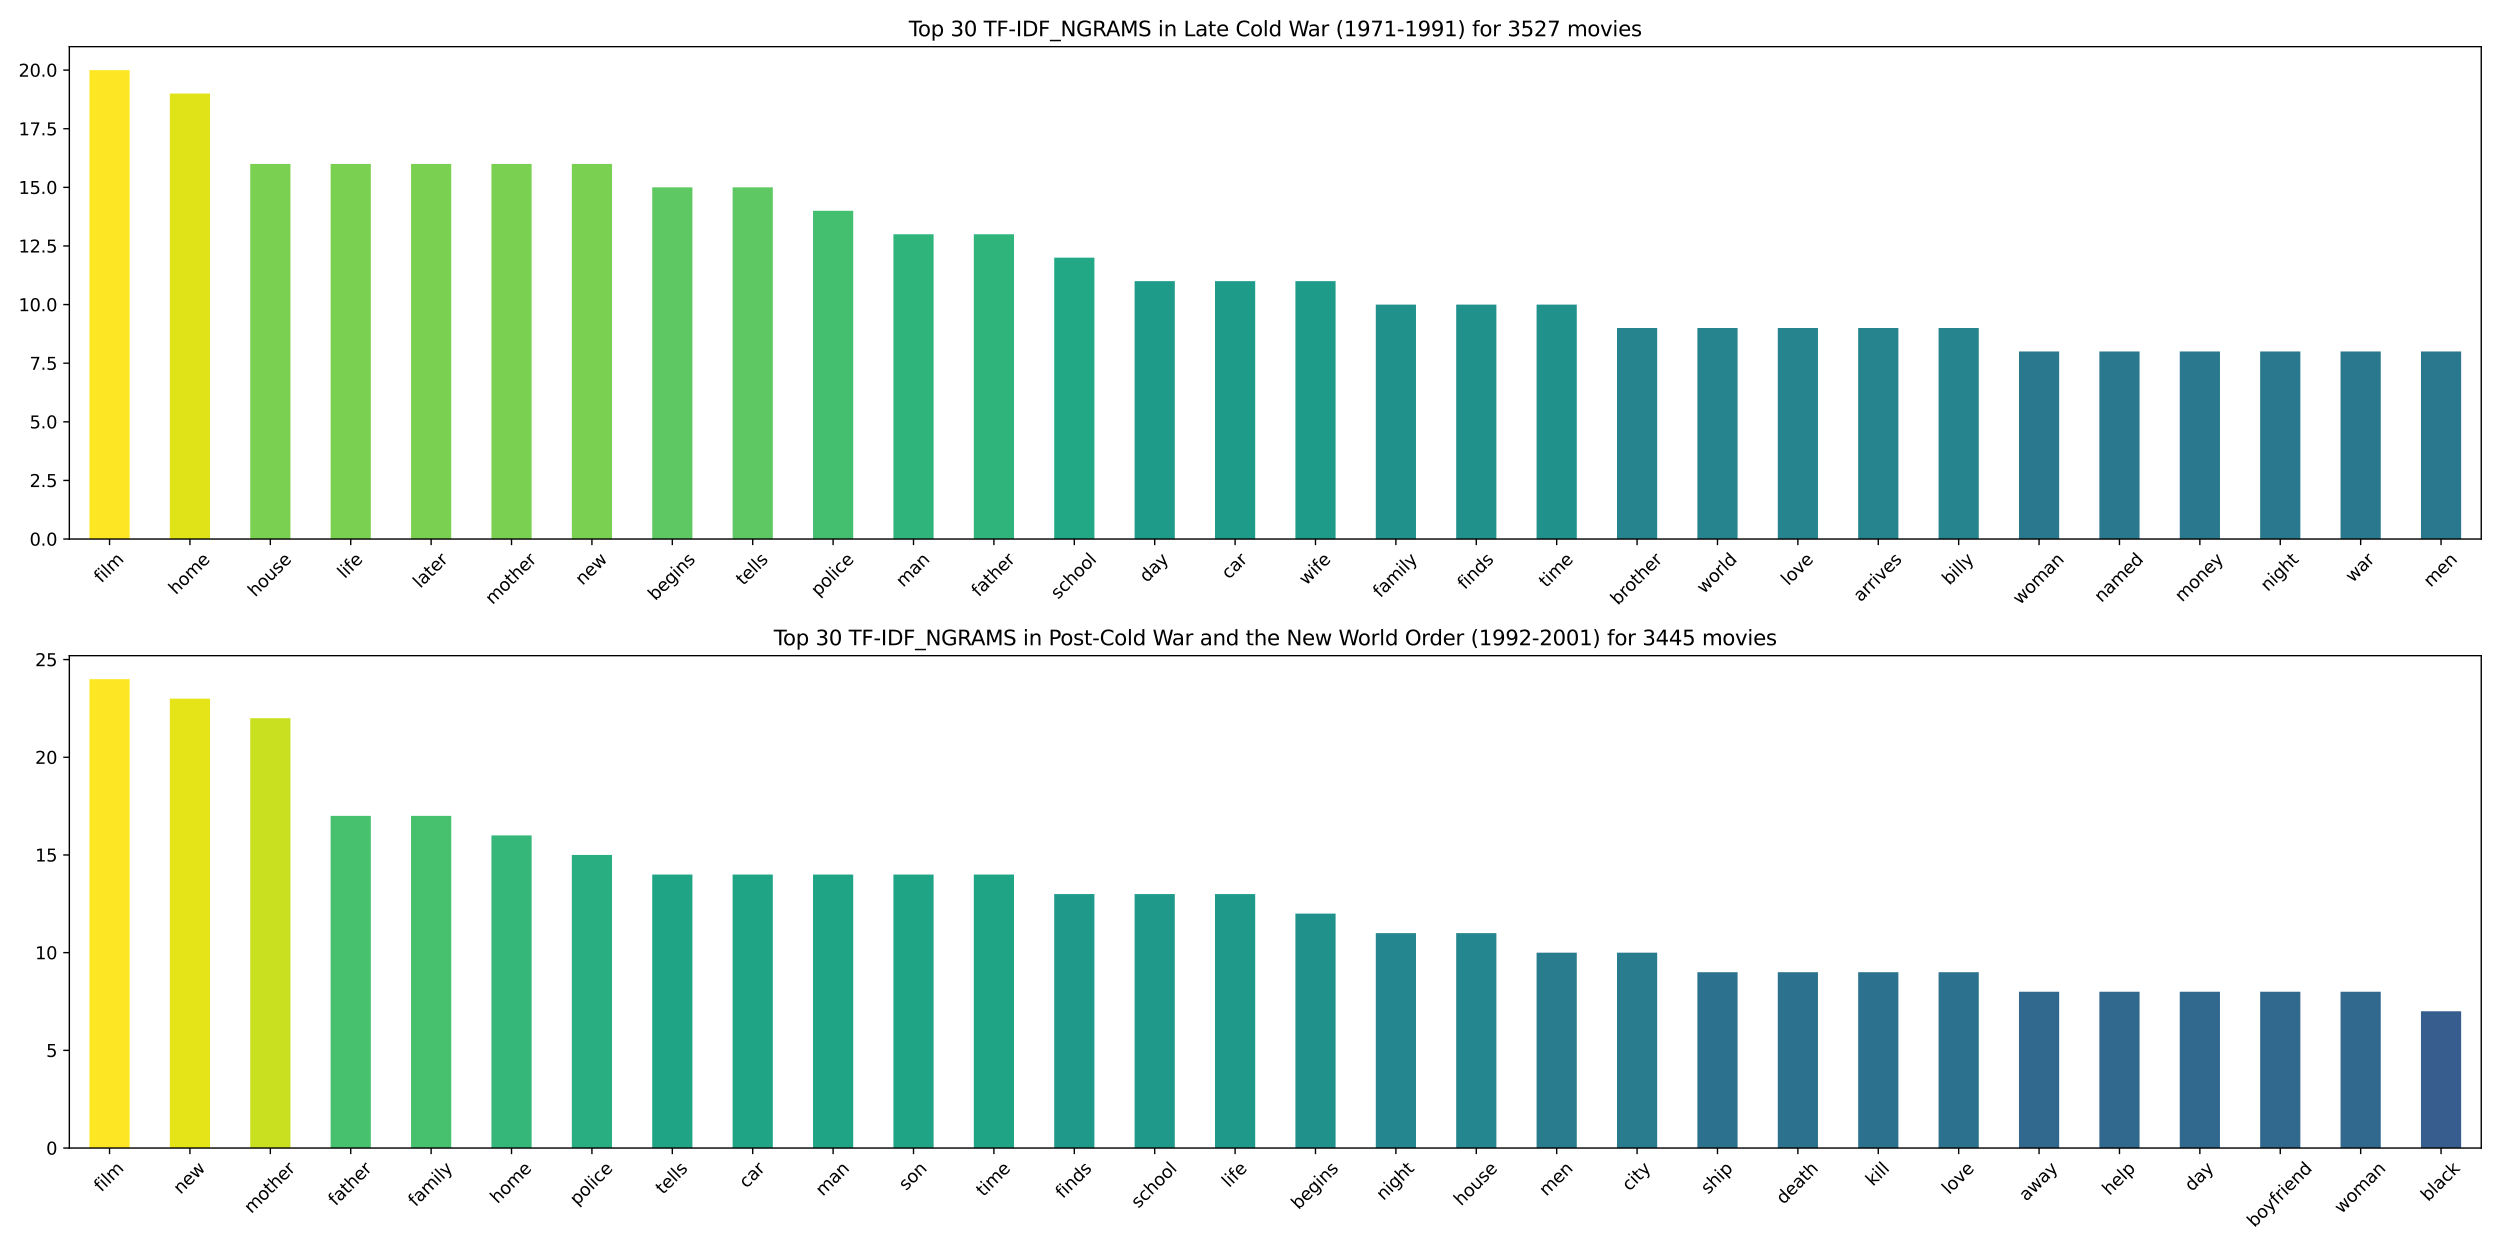 <?xml version="1.0" encoding="utf-8" standalone="no"?>
<!DOCTYPE svg PUBLIC "-//W3C//DTD SVG 1.1//EN"
  "http://www.w3.org/Graphics/SVG/1.1/DTD/svg11.dtd">
<svg xmlns:xlink="http://www.w3.org/1999/xlink" width="1440pt" height="720pt" viewBox="0 0 1440 720" xmlns="http://www.w3.org/2000/svg" version="1.1">
 <defs>
  <style type="text/css">*{stroke-linejoin: round; stroke-linecap: butt}</style>
 </defs>
 <g id="figure_1">
  <g id="patch_1">
   <path d="M 0 720 
L 1440 720 
L 1440 0 
L 0 0 
z
" style="fill: #ffffff"/>
  </g>
  <g id="axes_1">
   <g id="patch_2">
    <path d="M 39.94 310.498 
L 1429.2 310.498 
L 1429.2 26.88 
L 39.94 26.88 
z
" style="fill: #ffffff"/>
   </g>
   <g id="patch_3">
    <path d="M 51.517 310.498 
L 74.671 310.498 
L 74.671 40.386 
L 51.517 40.386 
z
" clip-path="url(#pf2151497fe)" style="fill: #fde725"/>
   </g>
   <g id="patch_4">
    <path d="M 97.826 310.498 
L 120.98 310.498 
L 120.98 53.891 
L 97.826 53.891 
z
" clip-path="url(#pf2151497fe)" style="fill: #dfe318"/>
   </g>
   <g id="patch_5">
    <path d="M 144.135 310.498 
L 167.289 310.498 
L 167.289 94.408 
L 144.135 94.408 
z
" clip-path="url(#pf2151497fe)" style="fill: #7ad151"/>
   </g>
   <g id="patch_6">
    <path d="M 190.443 310.498 
L 213.597 310.498 
L 213.597 94.408 
L 190.443 94.408 
z
" clip-path="url(#pf2151497fe)" style="fill: #7ad151"/>
   </g>
   <g id="patch_7">
    <path d="M 236.752 310.498 
L 259.906 310.498 
L 259.906 94.408 
L 236.752 94.408 
z
" clip-path="url(#pf2151497fe)" style="fill: #7ad151"/>
   </g>
   <g id="patch_8">
    <path d="M 283.06 310.498 
L 306.215 310.498 
L 306.215 94.408 
L 283.06 94.408 
z
" clip-path="url(#pf2151497fe)" style="fill: #7ad151"/>
   </g>
   <g id="patch_9">
    <path d="M 329.369 310.498 
L 352.524 310.498 
L 352.524 94.408 
L 329.369 94.408 
z
" clip-path="url(#pf2151497fe)" style="fill: #7ad151"/>
   </g>
   <g id="patch_10">
    <path d="M 375.678 310.498 
L 398.832 310.498 
L 398.832 107.914 
L 375.678 107.914 
z
" clip-path="url(#pf2151497fe)" style="fill: #5ec962"/>
   </g>
   <g id="patch_11">
    <path d="M 421.986 310.498 
L 445.141 310.498 
L 445.141 107.914 
L 421.986 107.914 
z
" clip-path="url(#pf2151497fe)" style="fill: #5ec962"/>
   </g>
   <g id="patch_12">
    <path d="M 468.295 310.498 
L 491.45 310.498 
L 491.45 121.419 
L 468.295 121.419 
z
" clip-path="url(#pf2151497fe)" style="fill: #44bf70"/>
   </g>
   <g id="patch_13">
    <path d="M 514.604 310.498 
L 537.758 310.498 
L 537.758 134.925 
L 514.604 134.925 
z
" clip-path="url(#pf2151497fe)" style="fill: #2fb47c"/>
   </g>
   <g id="patch_14">
    <path d="M 560.913 310.498 
L 584.067 310.498 
L 584.067 134.925 
L 560.913 134.925 
z
" clip-path="url(#pf2151497fe)" style="fill: #2fb47c"/>
   </g>
   <g id="patch_15">
    <path d="M 607.221 310.498 
L 630.375 310.498 
L 630.375 148.431 
L 607.221 148.431 
z
" clip-path="url(#pf2151497fe)" style="fill: #22a884"/>
   </g>
   <g id="patch_16">
    <path d="M 653.53 310.498 
L 676.684 310.498 
L 676.684 161.936 
L 653.53 161.936 
z
" clip-path="url(#pf2151497fe)" style="fill: #1e9c89"/>
   </g>
   <g id="patch_17">
    <path d="M 699.838 310.498 
L 722.993 310.498 
L 722.993 161.936 
L 699.838 161.936 
z
" clip-path="url(#pf2151497fe)" style="fill: #1e9c89"/>
   </g>
   <g id="patch_18">
    <path d="M 746.147 310.498 
L 769.302 310.498 
L 769.302 161.936 
L 746.147 161.936 
z
" clip-path="url(#pf2151497fe)" style="fill: #1e9c89"/>
   </g>
   <g id="patch_19">
    <path d="M 792.456 310.498 
L 815.61 310.498 
L 815.61 175.442 
L 792.456 175.442 
z
" clip-path="url(#pf2151497fe)" style="fill: #21918c"/>
   </g>
   <g id="patch_20">
    <path d="M 838.764 310.498 
L 861.919 310.498 
L 861.919 175.442 
L 838.764 175.442 
z
" clip-path="url(#pf2151497fe)" style="fill: #21918c"/>
   </g>
   <g id="patch_21">
    <path d="M 885.073 310.498 
L 908.227 310.498 
L 908.227 175.442 
L 885.073 175.442 
z
" clip-path="url(#pf2151497fe)" style="fill: #21918c"/>
   </g>
   <g id="patch_22">
    <path d="M 931.382 310.498 
L 954.536 310.498 
L 954.536 188.947 
L 931.382 188.947 
z
" clip-path="url(#pf2151497fe)" style="fill: #25848e"/>
   </g>
   <g id="patch_23">
    <path d="M 977.691 310.498 
L 1000.845 310.498 
L 1000.845 188.947 
L 977.691 188.947 
z
" clip-path="url(#pf2151497fe)" style="fill: #25848e"/>
   </g>
   <g id="patch_24">
    <path d="M 1023.999 310.498 
L 1047.153 310.498 
L 1047.153 188.947 
L 1023.999 188.947 
z
" clip-path="url(#pf2151497fe)" style="fill: #25848e"/>
   </g>
   <g id="patch_25">
    <path d="M 1070.308 310.498 
L 1093.462 310.498 
L 1093.462 188.947 
L 1070.308 188.947 
z
" clip-path="url(#pf2151497fe)" style="fill: #25848e"/>
   </g>
   <g id="patch_26">
    <path d="M 1116.617 310.498 
L 1139.771 310.498 
L 1139.771 188.947 
L 1116.617 188.947 
z
" clip-path="url(#pf2151497fe)" style="fill: #25848e"/>
   </g>
   <g id="patch_27">
    <path d="M 1162.925 310.498 
L 1186.08 310.498 
L 1186.08 202.453 
L 1162.925 202.453 
z
" clip-path="url(#pf2151497fe)" style="fill: #2a788e"/>
   </g>
   <g id="patch_28">
    <path d="M 1209.234 310.498 
L 1232.388 310.498 
L 1232.388 202.453 
L 1209.234 202.453 
z
" clip-path="url(#pf2151497fe)" style="fill: #2a788e"/>
   </g>
   <g id="patch_29">
    <path d="M 1255.543 310.498 
L 1278.697 310.498 
L 1278.697 202.453 
L 1255.543 202.453 
z
" clip-path="url(#pf2151497fe)" style="fill: #2a788e"/>
   </g>
   <g id="patch_30">
    <path d="M 1301.851 310.498 
L 1325.005 310.498 
L 1325.005 202.453 
L 1301.851 202.453 
z
" clip-path="url(#pf2151497fe)" style="fill: #2a788e"/>
   </g>
   <g id="patch_31">
    <path d="M 1348.16 310.498 
L 1371.314 310.498 
L 1371.314 202.453 
L 1348.16 202.453 
z
" clip-path="url(#pf2151497fe)" style="fill: #2a788e"/>
   </g>
   <g id="patch_32">
    <path d="M 1394.468 310.498 
L 1417.623 310.498 
L 1417.623 202.453 
L 1394.468 202.453 
z
" clip-path="url(#pf2151497fe)" style="fill: #2a788e"/>
   </g>
   <g id="matplotlib.axis_1">
    <g id="xtick_1">
     <g id="line2d_1">
      <defs>
       <path id="m7cffa23e4f" d="M 0 0 
L 0 3.5 
" style="stroke: #000000; stroke-width: 0.8"/>
      </defs>
      <g>
       <use xlink:href="#m7cffa23e4f" x="63.094" y="310.498" style="stroke: #000000; stroke-width: 0.8"/>
      </g>
     </g>
     <g id="text_1">
      <!-- film -->
      <g transform="translate(58.393 336.177) rotate(-45) scale(0.1 -0.1)">
       <defs>
        <path id="DejaVuSans-66" d="M 2375 4863 
L 2375 4384 
L 1825 4384 
Q 1516 4384 1395 4259 
Q 1275 4134 1275 3809 
L 1275 3500 
L 2222 3500 
L 2222 3053 
L 1275 3053 
L 1275 0 
L 697 0 
L 697 3053 
L 147 3053 
L 147 3500 
L 697 3500 
L 697 3744 
Q 697 4328 969 4595 
Q 1241 4863 1831 4863 
L 2375 4863 
z
" transform="scale(0.016)"/>
        <path id="DejaVuSans-69" d="M 603 3500 
L 1178 3500 
L 1178 0 
L 603 0 
L 603 3500 
z
M 603 4863 
L 1178 4863 
L 1178 4134 
L 603 4134 
L 603 4863 
z
" transform="scale(0.016)"/>
        <path id="DejaVuSans-6c" d="M 603 4863 
L 1178 4863 
L 1178 0 
L 603 0 
L 603 4863 
z
" transform="scale(0.016)"/>
        <path id="DejaVuSans-6d" d="M 3328 2828 
Q 3544 3216 3844 3400 
Q 4144 3584 4550 3584 
Q 5097 3584 5394 3201 
Q 5691 2819 5691 2113 
L 5691 0 
L 5113 0 
L 5113 2094 
Q 5113 2597 4934 2840 
Q 4756 3084 4391 3084 
Q 3944 3084 3684 2787 
Q 3425 2491 3425 1978 
L 3425 0 
L 2847 0 
L 2847 2094 
Q 2847 2600 2669 2842 
Q 2491 3084 2119 3084 
Q 1678 3084 1418 2786 
Q 1159 2488 1159 1978 
L 1159 0 
L 581 0 
L 581 3500 
L 1159 3500 
L 1159 2956 
Q 1356 3278 1631 3431 
Q 1906 3584 2284 3584 
Q 2666 3584 2933 3390 
Q 3200 3197 3328 2828 
z
" transform="scale(0.016)"/>
       </defs>
       <use xlink:href="#DejaVuSans-66"/>
       <use xlink:href="#DejaVuSans-69" x="35.205"/>
       <use xlink:href="#DejaVuSans-6c" x="62.988"/>
       <use xlink:href="#DejaVuSans-6d" x="90.771"/>
      </g>
     </g>
    </g>
    <g id="xtick_2">
     <g id="line2d_2">
      <g>
       <use xlink:href="#m7cffa23e4f" x="109.403" y="310.498" style="stroke: #000000; stroke-width: 0.8"/>
      </g>
     </g>
     <g id="text_2">
      <!-- home -->
      <g transform="translate(101.331 342.917) rotate(-45) scale(0.1 -0.1)">
       <defs>
        <path id="DejaVuSans-68" d="M 3513 2113 
L 3513 0 
L 2938 0 
L 2938 2094 
Q 2938 2591 2744 2837 
Q 2550 3084 2163 3084 
Q 1697 3084 1428 2787 
Q 1159 2491 1159 1978 
L 1159 0 
L 581 0 
L 581 4863 
L 1159 4863 
L 1159 2956 
Q 1366 3272 1645 3428 
Q 1925 3584 2291 3584 
Q 2894 3584 3203 3211 
Q 3513 2838 3513 2113 
z
" transform="scale(0.016)"/>
        <path id="DejaVuSans-6f" d="M 1959 3097 
Q 1497 3097 1228 2736 
Q 959 2375 959 1747 
Q 959 1119 1226 758 
Q 1494 397 1959 397 
Q 2419 397 2687 759 
Q 2956 1122 2956 1747 
Q 2956 2369 2687 2733 
Q 2419 3097 1959 3097 
z
M 1959 3584 
Q 2709 3584 3137 3096 
Q 3566 2609 3566 1747 
Q 3566 888 3137 398 
Q 2709 -91 1959 -91 
Q 1206 -91 779 398 
Q 353 888 353 1747 
Q 353 2609 779 3096 
Q 1206 3584 1959 3584 
z
" transform="scale(0.016)"/>
        <path id="DejaVuSans-65" d="M 3597 1894 
L 3597 1613 
L 953 1613 
Q 991 1019 1311 708 
Q 1631 397 2203 397 
Q 2534 397 2845 478 
Q 3156 559 3463 722 
L 3463 178 
Q 3153 47 2828 -22 
Q 2503 -91 2169 -91 
Q 1331 -91 842 396 
Q 353 884 353 1716 
Q 353 2575 817 3079 
Q 1281 3584 2069 3584 
Q 2775 3584 3186 3129 
Q 3597 2675 3597 1894 
z
M 3022 2063 
Q 3016 2534 2758 2815 
Q 2500 3097 2075 3097 
Q 1594 3097 1305 2825 
Q 1016 2553 972 2059 
L 3022 2063 
z
" transform="scale(0.016)"/>
       </defs>
       <use xlink:href="#DejaVuSans-68"/>
       <use xlink:href="#DejaVuSans-6f" x="63.379"/>
       <use xlink:href="#DejaVuSans-6d" x="124.561"/>
       <use xlink:href="#DejaVuSans-65" x="221.973"/>
      </g>
     </g>
    </g>
    <g id="xtick_3">
     <g id="line2d_3">
      <g>
       <use xlink:href="#m7cffa23e4f" x="155.712" y="310.498" style="stroke: #000000; stroke-width: 0.8"/>
      </g>
     </g>
     <g id="text_3">
      <!-- house -->
      <g transform="translate(147.001 344.195) rotate(-45) scale(0.1 -0.1)">
       <defs>
        <path id="DejaVuSans-75" d="M 544 1381 
L 544 3500 
L 1119 3500 
L 1119 1403 
Q 1119 906 1312 657 
Q 1506 409 1894 409 
Q 2359 409 2629 706 
Q 2900 1003 2900 1516 
L 2900 3500 
L 3475 3500 
L 3475 0 
L 2900 0 
L 2900 538 
Q 2691 219 2414 64 
Q 2138 -91 1772 -91 
Q 1169 -91 856 284 
Q 544 659 544 1381 
z
M 1991 3584 
L 1991 3584 
z
" transform="scale(0.016)"/>
        <path id="DejaVuSans-73" d="M 2834 3397 
L 2834 2853 
Q 2591 2978 2328 3040 
Q 2066 3103 1784 3103 
Q 1356 3103 1142 2972 
Q 928 2841 928 2578 
Q 928 2378 1081 2264 
Q 1234 2150 1697 2047 
L 1894 2003 
Q 2506 1872 2764 1633 
Q 3022 1394 3022 966 
Q 3022 478 2636 193 
Q 2250 -91 1575 -91 
Q 1294 -91 989 -36 
Q 684 19 347 128 
L 347 722 
Q 666 556 975 473 
Q 1284 391 1588 391 
Q 1994 391 2212 530 
Q 2431 669 2431 922 
Q 2431 1156 2273 1281 
Q 2116 1406 1581 1522 
L 1381 1569 
Q 847 1681 609 1914 
Q 372 2147 372 2553 
Q 372 3047 722 3315 
Q 1072 3584 1716 3584 
Q 2034 3584 2315 3537 
Q 2597 3491 2834 3397 
z
" transform="scale(0.016)"/>
       </defs>
       <use xlink:href="#DejaVuSans-68"/>
       <use xlink:href="#DejaVuSans-6f" x="63.379"/>
       <use xlink:href="#DejaVuSans-75" x="124.561"/>
       <use xlink:href="#DejaVuSans-73" x="187.939"/>
       <use xlink:href="#DejaVuSans-65" x="240.039"/>
      </g>
     </g>
    </g>
    <g id="xtick_4">
     <g id="line2d_4">
      <g>
       <use xlink:href="#m7cffa23e4f" x="202.02" y="310.498" style="stroke: #000000; stroke-width: 0.8"/>
      </g>
     </g>
     <g id="text_4">
      <!-- life -->
      <g transform="translate(198.587 333.64) rotate(-45) scale(0.1 -0.1)">
       <use xlink:href="#DejaVuSans-6c"/>
       <use xlink:href="#DejaVuSans-69" x="27.783"/>
       <use xlink:href="#DejaVuSans-66" x="55.566"/>
       <use xlink:href="#DejaVuSans-65" x="90.771"/>
      </g>
     </g>
    </g>
    <g id="xtick_5">
     <g id="line2d_5">
      <g>
       <use xlink:href="#m7cffa23e4f" x="248.329" y="310.498" style="stroke: #000000; stroke-width: 0.8"/>
      </g>
     </g>
     <g id="text_5">
      <!-- later -->
      <g transform="translate(242.116 339.199) rotate(-45) scale(0.1 -0.1)">
       <defs>
        <path id="DejaVuSans-61" d="M 2194 1759 
Q 1497 1759 1228 1600 
Q 959 1441 959 1056 
Q 959 750 1161 570 
Q 1363 391 1709 391 
Q 2188 391 2477 730 
Q 2766 1069 2766 1631 
L 2766 1759 
L 2194 1759 
z
M 3341 1997 
L 3341 0 
L 2766 0 
L 2766 531 
Q 2569 213 2275 61 
Q 1981 -91 1556 -91 
Q 1019 -91 701 211 
Q 384 513 384 1019 
Q 384 1609 779 1909 
Q 1175 2209 1959 2209 
L 2766 2209 
L 2766 2266 
Q 2766 2663 2505 2880 
Q 2244 3097 1772 3097 
Q 1472 3097 1187 3025 
Q 903 2953 641 2809 
L 641 3341 
Q 956 3463 1253 3523 
Q 1550 3584 1831 3584 
Q 2591 3584 2966 3190 
Q 3341 2797 3341 1997 
z
" transform="scale(0.016)"/>
        <path id="DejaVuSans-74" d="M 1172 4494 
L 1172 3500 
L 2356 3500 
L 2356 3053 
L 1172 3053 
L 1172 1153 
Q 1172 725 1289 603 
Q 1406 481 1766 481 
L 2356 481 
L 2356 0 
L 1766 0 
Q 1100 0 847 248 
Q 594 497 594 1153 
L 594 3053 
L 172 3053 
L 172 3500 
L 594 3500 
L 594 4494 
L 1172 4494 
z
" transform="scale(0.016)"/>
        <path id="DejaVuSans-72" d="M 2631 2963 
Q 2534 3019 2420 3045 
Q 2306 3072 2169 3072 
Q 1681 3072 1420 2755 
Q 1159 2438 1159 1844 
L 1159 0 
L 581 0 
L 581 3500 
L 1159 3500 
L 1159 2956 
Q 1341 3275 1631 3429 
Q 1922 3584 2338 3584 
Q 2397 3584 2469 3576 
Q 2541 3569 2628 3553 
L 2631 2963 
z
" transform="scale(0.016)"/>
       </defs>
       <use xlink:href="#DejaVuSans-6c"/>
       <use xlink:href="#DejaVuSans-61" x="27.783"/>
       <use xlink:href="#DejaVuSans-74" x="89.062"/>
       <use xlink:href="#DejaVuSans-65" x="128.271"/>
       <use xlink:href="#DejaVuSans-72" x="189.795"/>
      </g>
     </g>
    </g>
    <g id="xtick_6">
     <g id="line2d_6">
      <g>
       <use xlink:href="#m7cffa23e4f" x="294.638" y="310.498" style="stroke: #000000; stroke-width: 0.8"/>
      </g>
     </g>
     <g id="text_6">
      <!-- mother -->
      <g transform="translate(283.726 348.596) rotate(-45) scale(0.1 -0.1)">
       <use xlink:href="#DejaVuSans-6d"/>
       <use xlink:href="#DejaVuSans-6f" x="97.412"/>
       <use xlink:href="#DejaVuSans-74" x="158.594"/>
       <use xlink:href="#DejaVuSans-68" x="197.803"/>
       <use xlink:href="#DejaVuSans-65" x="261.182"/>
       <use xlink:href="#DejaVuSans-72" x="322.705"/>
      </g>
     </g>
    </g>
    <g id="xtick_7">
     <g id="line2d_7">
      <g>
       <use xlink:href="#m7cffa23e4f" x="340.946" y="310.498" style="stroke: #000000; stroke-width: 0.8"/>
      </g>
     </g>
     <g id="text_7">
      <!-- new -->
      <g transform="translate(335.59 337.486) rotate(-45) scale(0.1 -0.1)">
       <defs>
        <path id="DejaVuSans-6e" d="M 3513 2113 
L 3513 0 
L 2938 0 
L 2938 2094 
Q 2938 2591 2744 2837 
Q 2550 3084 2163 3084 
Q 1697 3084 1428 2787 
Q 1159 2491 1159 1978 
L 1159 0 
L 581 0 
L 581 3500 
L 1159 3500 
L 1159 2956 
Q 1366 3272 1645 3428 
Q 1925 3584 2291 3584 
Q 2894 3584 3203 3211 
Q 3513 2838 3513 2113 
z
" transform="scale(0.016)"/>
        <path id="DejaVuSans-77" d="M 269 3500 
L 844 3500 
L 1563 769 
L 2278 3500 
L 2956 3500 
L 3675 769 
L 4391 3500 
L 4966 3500 
L 4050 0 
L 3372 0 
L 2619 2869 
L 1863 0 
L 1184 0 
L 269 3500 
z
" transform="scale(0.016)"/>
       </defs>
       <use xlink:href="#DejaVuSans-6e"/>
       <use xlink:href="#DejaVuSans-65" x="63.379"/>
       <use xlink:href="#DejaVuSans-77" x="124.902"/>
      </g>
     </g>
    </g>
    <g id="xtick_8">
     <g id="line2d_8">
      <g>
       <use xlink:href="#m7cffa23e4f" x="387.255" y="310.498" style="stroke: #000000; stroke-width: 0.8"/>
      </g>
     </g>
     <g id="text_8">
      <!-- begins -->
      <g transform="translate(377.477 346.329) rotate(-45) scale(0.1 -0.1)">
       <defs>
        <path id="DejaVuSans-62" d="M 3116 1747 
Q 3116 2381 2855 2742 
Q 2594 3103 2138 3103 
Q 1681 3103 1420 2742 
Q 1159 2381 1159 1747 
Q 1159 1113 1420 752 
Q 1681 391 2138 391 
Q 2594 391 2855 752 
Q 3116 1113 3116 1747 
z
M 1159 2969 
Q 1341 3281 1617 3432 
Q 1894 3584 2278 3584 
Q 2916 3584 3314 3078 
Q 3713 2572 3713 1747 
Q 3713 922 3314 415 
Q 2916 -91 2278 -91 
Q 1894 -91 1617 61 
Q 1341 213 1159 525 
L 1159 0 
L 581 0 
L 581 4863 
L 1159 4863 
L 1159 2969 
z
" transform="scale(0.016)"/>
        <path id="DejaVuSans-67" d="M 2906 1791 
Q 2906 2416 2648 2759 
Q 2391 3103 1925 3103 
Q 1463 3103 1205 2759 
Q 947 2416 947 1791 
Q 947 1169 1205 825 
Q 1463 481 1925 481 
Q 2391 481 2648 825 
Q 2906 1169 2906 1791 
z
M 3481 434 
Q 3481 -459 3084 -895 
Q 2688 -1331 1869 -1331 
Q 1566 -1331 1297 -1286 
Q 1028 -1241 775 -1147 
L 775 -588 
Q 1028 -725 1275 -790 
Q 1522 -856 1778 -856 
Q 2344 -856 2625 -561 
Q 2906 -266 2906 331 
L 2906 616 
Q 2728 306 2450 153 
Q 2172 0 1784 0 
Q 1141 0 747 490 
Q 353 981 353 1791 
Q 353 2603 747 3093 
Q 1141 3584 1784 3584 
Q 2172 3584 2450 3431 
Q 2728 3278 2906 2969 
L 2906 3500 
L 3481 3500 
L 3481 434 
z
" transform="scale(0.016)"/>
       </defs>
       <use xlink:href="#DejaVuSans-62"/>
       <use xlink:href="#DejaVuSans-65" x="63.477"/>
       <use xlink:href="#DejaVuSans-67" x="125"/>
       <use xlink:href="#DejaVuSans-69" x="188.477"/>
       <use xlink:href="#DejaVuSans-6e" x="216.26"/>
       <use xlink:href="#DejaVuSans-73" x="279.639"/>
      </g>
     </g>
    </g>
    <g id="xtick_9">
     <g id="line2d_9">
      <g>
       <use xlink:href="#m7cffa23e4f" x="433.564" y="310.498" style="stroke: #000000; stroke-width: 0.8"/>
      </g>
     </g>
     <g id="text_9">
      <!-- tells -->
      <g transform="translate(428.147 337.606) rotate(-45) scale(0.1 -0.1)">
       <use xlink:href="#DejaVuSans-74"/>
       <use xlink:href="#DejaVuSans-65" x="39.209"/>
       <use xlink:href="#DejaVuSans-6c" x="100.732"/>
       <use xlink:href="#DejaVuSans-6c" x="128.516"/>
       <use xlink:href="#DejaVuSans-73" x="156.299"/>
      </g>
     </g>
    </g>
    <g id="xtick_10">
     <g id="line2d_10">
      <g>
       <use xlink:href="#m7cffa23e4f" x="479.872" y="310.498" style="stroke: #000000; stroke-width: 0.8"/>
      </g>
     </g>
     <g id="text_10">
      <!-- police -->
      <g transform="translate(471.332 343.854) rotate(-45) scale(0.1 -0.1)">
       <defs>
        <path id="DejaVuSans-70" d="M 1159 525 
L 1159 -1331 
L 581 -1331 
L 581 3500 
L 1159 3500 
L 1159 2969 
Q 1341 3281 1617 3432 
Q 1894 3584 2278 3584 
Q 2916 3584 3314 3078 
Q 3713 2572 3713 1747 
Q 3713 922 3314 415 
Q 2916 -91 2278 -91 
Q 1894 -91 1617 61 
Q 1341 213 1159 525 
z
M 3116 1747 
Q 3116 2381 2855 2742 
Q 2594 3103 2138 3103 
Q 1681 3103 1420 2742 
Q 1159 2381 1159 1747 
Q 1159 1113 1420 752 
Q 1681 391 2138 391 
Q 2594 391 2855 752 
Q 3116 1113 3116 1747 
z
" transform="scale(0.016)"/>
        <path id="DejaVuSans-63" d="M 3122 3366 
L 3122 2828 
Q 2878 2963 2633 3030 
Q 2388 3097 2138 3097 
Q 1578 3097 1268 2742 
Q 959 2388 959 1747 
Q 959 1106 1268 751 
Q 1578 397 2138 397 
Q 2388 397 2633 464 
Q 2878 531 3122 666 
L 3122 134 
Q 2881 22 2623 -34 
Q 2366 -91 2075 -91 
Q 1284 -91 818 406 
Q 353 903 353 1747 
Q 353 2603 823 3093 
Q 1294 3584 2113 3584 
Q 2378 3584 2631 3529 
Q 2884 3475 3122 3366 
z
" transform="scale(0.016)"/>
       </defs>
       <use xlink:href="#DejaVuSans-70"/>
       <use xlink:href="#DejaVuSans-6f" x="63.477"/>
       <use xlink:href="#DejaVuSans-6c" x="124.658"/>
       <use xlink:href="#DejaVuSans-69" x="152.441"/>
       <use xlink:href="#DejaVuSans-63" x="180.225"/>
       <use xlink:href="#DejaVuSans-65" x="235.205"/>
      </g>
     </g>
    </g>
    <g id="xtick_11">
     <g id="line2d_11">
      <g>
       <use xlink:href="#m7cffa23e4f" x="526.181" y="310.498" style="stroke: #000000; stroke-width: 0.8"/>
      </g>
     </g>
     <g id="text_11">
      <!-- man -->
      <g transform="translate(520.281 338.573) rotate(-45) scale(0.1 -0.1)">
       <use xlink:href="#DejaVuSans-6d"/>
       <use xlink:href="#DejaVuSans-61" x="97.412"/>
       <use xlink:href="#DejaVuSans-6e" x="158.691"/>
      </g>
     </g>
    </g>
    <g id="xtick_12">
     <g id="line2d_12">
      <g>
       <use xlink:href="#m7cffa23e4f" x="572.49" y="310.498" style="stroke: #000000; stroke-width: 0.8"/>
      </g>
     </g>
     <g id="text_12">
      <!-- father -->
      <g transform="translate(563.774 344.205) rotate(-45) scale(0.1 -0.1)">
       <use xlink:href="#DejaVuSans-66"/>
       <use xlink:href="#DejaVuSans-61" x="35.205"/>
       <use xlink:href="#DejaVuSans-74" x="96.484"/>
       <use xlink:href="#DejaVuSans-68" x="135.693"/>
       <use xlink:href="#DejaVuSans-65" x="199.072"/>
       <use xlink:href="#DejaVuSans-72" x="260.596"/>
      </g>
     </g>
    </g>
    <g id="xtick_13">
     <g id="line2d_13">
      <g>
       <use xlink:href="#m7cffa23e4f" x="618.798" y="310.498" style="stroke: #000000; stroke-width: 0.8"/>
      </g>
     </g>
     <g id="text_13">
      <!-- school -->
      <g transform="translate(609.414 345.542) rotate(-45) scale(0.1 -0.1)">
       <use xlink:href="#DejaVuSans-73"/>
       <use xlink:href="#DejaVuSans-63" x="52.1"/>
       <use xlink:href="#DejaVuSans-68" x="107.08"/>
       <use xlink:href="#DejaVuSans-6f" x="170.459"/>
       <use xlink:href="#DejaVuSans-6f" x="231.641"/>
       <use xlink:href="#DejaVuSans-6c" x="292.822"/>
      </g>
     </g>
    </g>
    <g id="xtick_14">
     <g id="line2d_14">
      <g>
       <use xlink:href="#m7cffa23e4f" x="665.107" y="310.498" style="stroke: #000000; stroke-width: 0.8"/>
      </g>
     </g>
     <g id="text_14">
      <!-- day -->
      <g transform="translate(660.554 335.878) rotate(-45) scale(0.1 -0.1)">
       <defs>
        <path id="DejaVuSans-64" d="M 2906 2969 
L 2906 4863 
L 3481 4863 
L 3481 0 
L 2906 0 
L 2906 525 
Q 2725 213 2448 61 
Q 2172 -91 1784 -91 
Q 1150 -91 751 415 
Q 353 922 353 1747 
Q 353 2572 751 3078 
Q 1150 3584 1784 3584 
Q 2172 3584 2448 3432 
Q 2725 3281 2906 2969 
z
M 947 1747 
Q 947 1113 1208 752 
Q 1469 391 1925 391 
Q 2381 391 2643 752 
Q 2906 1113 2906 1747 
Q 2906 2381 2643 2742 
Q 2381 3103 1925 3103 
Q 1469 3103 1208 2742 
Q 947 2381 947 1747 
z
" transform="scale(0.016)"/>
        <path id="DejaVuSans-79" d="M 2059 -325 
Q 1816 -950 1584 -1140 
Q 1353 -1331 966 -1331 
L 506 -1331 
L 506 -850 
L 844 -850 
Q 1081 -850 1212 -737 
Q 1344 -625 1503 -206 
L 1606 56 
L 191 3500 
L 800 3500 
L 1894 763 
L 2988 3500 
L 3597 3500 
L 2059 -325 
z
" transform="scale(0.016)"/>
       </defs>
       <use xlink:href="#DejaVuSans-64"/>
       <use xlink:href="#DejaVuSans-61" x="63.477"/>
       <use xlink:href="#DejaVuSans-79" x="124.756"/>
      </g>
     </g>
    </g>
    <g id="xtick_15">
     <g id="line2d_15">
      <g>
       <use xlink:href="#m7cffa23e4f" x="711.416" y="310.498" style="stroke: #000000; stroke-width: 0.8"/>
      </g>
     </g>
     <g id="text_15">
      <!-- car -->
      <g transform="translate(707.803 333.999) rotate(-45) scale(0.1 -0.1)">
       <use xlink:href="#DejaVuSans-63"/>
       <use xlink:href="#DejaVuSans-61" x="54.98"/>
       <use xlink:href="#DejaVuSans-72" x="116.26"/>
      </g>
     </g>
    </g>
    <g id="xtick_16">
     <g id="line2d_16">
      <g>
       <use xlink:href="#m7cffa23e4f" x="757.724" y="310.498" style="stroke: #000000; stroke-width: 0.8"/>
      </g>
     </g>
     <g id="text_16">
      <!-- wife -->
      <g transform="translate(752.382 337.458) rotate(-45) scale(0.1 -0.1)">
       <use xlink:href="#DejaVuSans-77"/>
       <use xlink:href="#DejaVuSans-69" x="81.787"/>
       <use xlink:href="#DejaVuSans-66" x="109.57"/>
       <use xlink:href="#DejaVuSans-65" x="144.775"/>
      </g>
     </g>
    </g>
    <g id="xtick_17">
     <g id="line2d_17">
      <g>
       <use xlink:href="#m7cffa23e4f" x="804.033" y="310.498" style="stroke: #000000; stroke-width: 0.8"/>
      </g>
     </g>
     <g id="text_17">
      <!-- family -->
      <g transform="translate(795.072 344.695) rotate(-45) scale(0.1 -0.1)">
       <use xlink:href="#DejaVuSans-66"/>
       <use xlink:href="#DejaVuSans-61" x="35.205"/>
       <use xlink:href="#DejaVuSans-6d" x="96.484"/>
       <use xlink:href="#DejaVuSans-69" x="193.896"/>
       <use xlink:href="#DejaVuSans-6c" x="221.68"/>
       <use xlink:href="#DejaVuSans-79" x="249.463"/>
      </g>
     </g>
    </g>
    <g id="xtick_18">
     <g id="line2d_18">
      <g>
       <use xlink:href="#m7cffa23e4f" x="850.342" y="310.498" style="stroke: #000000; stroke-width: 0.8"/>
      </g>
     </g>
     <g id="text_18">
      <!-- finds -->
      <g transform="translate(843.739 339.979) rotate(-45) scale(0.1 -0.1)">
       <use xlink:href="#DejaVuSans-66"/>
       <use xlink:href="#DejaVuSans-69" x="35.205"/>
       <use xlink:href="#DejaVuSans-6e" x="62.988"/>
       <use xlink:href="#DejaVuSans-64" x="126.367"/>
       <use xlink:href="#DejaVuSans-73" x="189.844"/>
      </g>
     </g>
    </g>
    <g id="xtick_19">
     <g id="line2d_19">
      <g>
       <use xlink:href="#m7cffa23e4f" x="896.65" y="310.498" style="stroke: #000000; stroke-width: 0.8"/>
      </g>
     </g>
     <g id="text_19">
      <!-- time -->
      <g transform="translate(890.614 338.846) rotate(-45) scale(0.1 -0.1)">
       <use xlink:href="#DejaVuSans-74"/>
       <use xlink:href="#DejaVuSans-69" x="39.209"/>
       <use xlink:href="#DejaVuSans-6d" x="66.992"/>
       <use xlink:href="#DejaVuSans-65" x="164.404"/>
      </g>
     </g>
    </g>
    <g id="xtick_20">
     <g id="line2d_20">
      <g>
       <use xlink:href="#m7cffa23e4f" x="942.959" y="310.498" style="stroke: #000000; stroke-width: 0.8"/>
      </g>
     </g>
     <g id="text_20">
      <!-- brother -->
      <g transform="translate(931.873 348.946) rotate(-45) scale(0.1 -0.1)">
       <use xlink:href="#DejaVuSans-62"/>
       <use xlink:href="#DejaVuSans-72" x="63.477"/>
       <use xlink:href="#DejaVuSans-6f" x="102.34"/>
       <use xlink:href="#DejaVuSans-74" x="163.521"/>
       <use xlink:href="#DejaVuSans-68" x="202.73"/>
       <use xlink:href="#DejaVuSans-65" x="266.109"/>
       <use xlink:href="#DejaVuSans-72" x="327.633"/>
      </g>
     </g>
    </g>
    <g id="xtick_21">
     <g id="line2d_21">
      <g>
       <use xlink:href="#m7cffa23e4f" x="989.268" y="310.498" style="stroke: #000000; stroke-width: 0.8"/>
      </g>
     </g>
     <g id="text_21">
      <!-- world -->
      <g transform="translate(981.484 342.341) rotate(-45) scale(0.1 -0.1)">
       <use xlink:href="#DejaVuSans-77"/>
       <use xlink:href="#DejaVuSans-6f" x="81.787"/>
       <use xlink:href="#DejaVuSans-72" x="142.969"/>
       <use xlink:href="#DejaVuSans-6c" x="184.082"/>
       <use xlink:href="#DejaVuSans-64" x="211.865"/>
      </g>
     </g>
    </g>
    <g id="xtick_22">
     <g id="line2d_22">
      <g>
       <use xlink:href="#m7cffa23e4f" x="1035.576" y="310.498" style="stroke: #000000; stroke-width: 0.8"/>
      </g>
     </g>
     <g id="text_22">
      <!-- love -->
      <g transform="translate(1030.114 337.698) rotate(-45) scale(0.1 -0.1)">
       <defs>
        <path id="DejaVuSans-76" d="M 191 3500 
L 800 3500 
L 1894 563 
L 2988 3500 
L 3597 3500 
L 2284 0 
L 1503 0 
L 191 3500 
z
" transform="scale(0.016)"/>
       </defs>
       <use xlink:href="#DejaVuSans-6c"/>
       <use xlink:href="#DejaVuSans-6f" x="27.783"/>
       <use xlink:href="#DejaVuSans-76" x="88.965"/>
       <use xlink:href="#DejaVuSans-65" x="148.145"/>
      </g>
     </g>
    </g>
    <g id="xtick_23">
     <g id="line2d_23">
      <g>
       <use xlink:href="#m7cffa23e4f" x="1081.885" y="310.498" style="stroke: #000000; stroke-width: 0.8"/>
      </g>
     </g>
     <g id="text_23">
      <!-- arrives -->
      <g transform="translate(1071.732 347.078) rotate(-45) scale(0.1 -0.1)">
       <use xlink:href="#DejaVuSans-61"/>
       <use xlink:href="#DejaVuSans-72" x="61.279"/>
       <use xlink:href="#DejaVuSans-72" x="100.643"/>
       <use xlink:href="#DejaVuSans-69" x="141.756"/>
       <use xlink:href="#DejaVuSans-76" x="169.539"/>
       <use xlink:href="#DejaVuSans-65" x="228.719"/>
       <use xlink:href="#DejaVuSans-73" x="290.242"/>
      </g>
     </g>
    </g>
    <g id="xtick_24">
     <g id="line2d_24">
      <g>
       <use xlink:href="#m7cffa23e4f" x="1128.194" y="310.498" style="stroke: #000000; stroke-width: 0.8"/>
      </g>
     </g>
     <g id="text_24">
      <!-- billy -->
      <g transform="translate(1122.861 337.439) rotate(-45) scale(0.1 -0.1)">
       <use xlink:href="#DejaVuSans-62"/>
       <use xlink:href="#DejaVuSans-69" x="63.477"/>
       <use xlink:href="#DejaVuSans-6c" x="91.26"/>
       <use xlink:href="#DejaVuSans-6c" x="119.043"/>
       <use xlink:href="#DejaVuSans-79" x="146.826"/>
      </g>
     </g>
    </g>
    <g id="xtick_25">
     <g id="line2d_25">
      <g>
       <use xlink:href="#m7cffa23e4f" x="1174.502" y="310.498" style="stroke: #000000; stroke-width: 0.8"/>
      </g>
     </g>
     <g id="text_25">
      <!-- woman -->
      <g transform="translate(1163.548 348.683) rotate(-45) scale(0.1 -0.1)">
       <use xlink:href="#DejaVuSans-77"/>
       <use xlink:href="#DejaVuSans-6f" x="81.787"/>
       <use xlink:href="#DejaVuSans-6d" x="142.969"/>
       <use xlink:href="#DejaVuSans-61" x="240.381"/>
       <use xlink:href="#DejaVuSans-6e" x="301.66"/>
      </g>
     </g>
    </g>
    <g id="xtick_26">
     <g id="line2d_26">
      <g>
       <use xlink:href="#m7cffa23e4f" x="1220.811" y="310.498" style="stroke: #000000; stroke-width: 0.8"/>
      </g>
     </g>
     <g id="text_26">
      <!-- named -->
      <g transform="translate(1210.491 347.413) rotate(-45) scale(0.1 -0.1)">
       <use xlink:href="#DejaVuSans-6e"/>
       <use xlink:href="#DejaVuSans-61" x="63.379"/>
       <use xlink:href="#DejaVuSans-6d" x="124.658"/>
       <use xlink:href="#DejaVuSans-65" x="222.07"/>
       <use xlink:href="#DejaVuSans-64" x="283.594"/>
      </g>
     </g>
    </g>
    <g id="xtick_27">
     <g id="line2d_27">
      <g>
       <use xlink:href="#m7cffa23e4f" x="1267.12" y="310.498" style="stroke: #000000; stroke-width: 0.8"/>
      </g>
     </g>
     <g id="text_27">
      <!-- money -->
      <g transform="translate(1256.955 347.103) rotate(-45) scale(0.1 -0.1)">
       <use xlink:href="#DejaVuSans-6d"/>
       <use xlink:href="#DejaVuSans-6f" x="97.412"/>
       <use xlink:href="#DejaVuSans-6e" x="158.594"/>
       <use xlink:href="#DejaVuSans-65" x="221.973"/>
       <use xlink:href="#DejaVuSans-79" x="283.496"/>
      </g>
     </g>
    </g>
    <g id="xtick_28">
     <g id="line2d_28">
      <g>
       <use xlink:href="#m7cffa23e4f" x="1313.428" y="310.498" style="stroke: #000000; stroke-width: 0.8"/>
      </g>
     </g>
     <g id="text_28">
      <!-- night -->
      <g transform="translate(1306.285 341.059) rotate(-45) scale(0.1 -0.1)">
       <use xlink:href="#DejaVuSans-6e"/>
       <use xlink:href="#DejaVuSans-69" x="63.379"/>
       <use xlink:href="#DejaVuSans-67" x="91.162"/>
       <use xlink:href="#DejaVuSans-68" x="154.639"/>
       <use xlink:href="#DejaVuSans-74" x="218.018"/>
      </g>
     </g>
    </g>
    <g id="xtick_29">
     <g id="line2d_29">
      <g>
       <use xlink:href="#m7cffa23e4f" x="1359.737" y="310.498" style="stroke: #000000; stroke-width: 0.8"/>
      </g>
     </g>
     <g id="text_29">
      <!-- war -->
      <g transform="translate(1355.177 335.894) rotate(-45) scale(0.1 -0.1)">
       <use xlink:href="#DejaVuSans-77"/>
       <use xlink:href="#DejaVuSans-61" x="81.787"/>
       <use xlink:href="#DejaVuSans-72" x="143.066"/>
      </g>
     </g>
    </g>
    <g id="xtick_30">
     <g id="line2d_30">
      <g>
       <use xlink:href="#m7cffa23e4f" x="1406.046" y="310.498" style="stroke: #000000; stroke-width: 0.8"/>
      </g>
     </g>
     <g id="text_30">
      <!-- men -->
      <g transform="translate(1400.137 338.591) rotate(-45) scale(0.1 -0.1)">
       <use xlink:href="#DejaVuSans-6d"/>
       <use xlink:href="#DejaVuSans-65" x="97.412"/>
       <use xlink:href="#DejaVuSans-6e" x="158.936"/>
      </g>
     </g>
    </g>
   </g>
   <g id="matplotlib.axis_2">
    <g id="ytick_1">
     <g id="line2d_31">
      <defs>
       <path id="me66184d719" d="M 0 0 
L -3.5 0 
" style="stroke: #000000; stroke-width: 0.8"/>
      </defs>
      <g>
       <use xlink:href="#me66184d719" x="39.94" y="310.498" style="stroke: #000000; stroke-width: 0.8"/>
      </g>
     </g>
     <g id="text_31">
      <!-- 0.0 -->
      <g transform="translate(17.037 314.297) scale(0.1 -0.1)">
       <defs>
        <path id="DejaVuSans-30" d="M 2034 4250 
Q 1547 4250 1301 3770 
Q 1056 3291 1056 2328 
Q 1056 1369 1301 889 
Q 1547 409 2034 409 
Q 2525 409 2770 889 
Q 3016 1369 3016 2328 
Q 3016 3291 2770 3770 
Q 2525 4250 2034 4250 
z
M 2034 4750 
Q 2819 4750 3233 4129 
Q 3647 3509 3647 2328 
Q 3647 1150 3233 529 
Q 2819 -91 2034 -91 
Q 1250 -91 836 529 
Q 422 1150 422 2328 
Q 422 3509 836 4129 
Q 1250 4750 2034 4750 
z
" transform="scale(0.016)"/>
        <path id="DejaVuSans-2e" d="M 684 794 
L 1344 794 
L 1344 0 
L 684 0 
L 684 794 
z
" transform="scale(0.016)"/>
       </defs>
       <use xlink:href="#DejaVuSans-30"/>
       <use xlink:href="#DejaVuSans-2e" x="63.623"/>
       <use xlink:href="#DejaVuSans-30" x="95.41"/>
      </g>
     </g>
    </g>
    <g id="ytick_2">
     <g id="line2d_32">
      <g>
       <use xlink:href="#me66184d719" x="39.94" y="276.734" style="stroke: #000000; stroke-width: 0.8"/>
      </g>
     </g>
     <g id="text_32">
      <!-- 2.5 -->
      <g transform="translate(17.037 280.533) scale(0.1 -0.1)">
       <defs>
        <path id="DejaVuSans-32" d="M 1228 531 
L 3431 531 
L 3431 0 
L 469 0 
L 469 531 
Q 828 903 1448 1529 
Q 2069 2156 2228 2338 
Q 2531 2678 2651 2914 
Q 2772 3150 2772 3378 
Q 2772 3750 2511 3984 
Q 2250 4219 1831 4219 
Q 1534 4219 1204 4116 
Q 875 4013 500 3803 
L 500 4441 
Q 881 4594 1212 4672 
Q 1544 4750 1819 4750 
Q 2544 4750 2975 4387 
Q 3406 4025 3406 3419 
Q 3406 3131 3298 2873 
Q 3191 2616 2906 2266 
Q 2828 2175 2409 1742 
Q 1991 1309 1228 531 
z
" transform="scale(0.016)"/>
        <path id="DejaVuSans-35" d="M 691 4666 
L 3169 4666 
L 3169 4134 
L 1269 4134 
L 1269 2991 
Q 1406 3038 1543 3061 
Q 1681 3084 1819 3084 
Q 2600 3084 3056 2656 
Q 3513 2228 3513 1497 
Q 3513 744 3044 326 
Q 2575 -91 1722 -91 
Q 1428 -91 1123 -41 
Q 819 9 494 109 
L 494 744 
Q 775 591 1075 516 
Q 1375 441 1709 441 
Q 2250 441 2565 725 
Q 2881 1009 2881 1497 
Q 2881 1984 2565 2268 
Q 2250 2553 1709 2553 
Q 1456 2553 1204 2497 
Q 953 2441 691 2322 
L 691 4666 
z
" transform="scale(0.016)"/>
       </defs>
       <use xlink:href="#DejaVuSans-32"/>
       <use xlink:href="#DejaVuSans-2e" x="63.623"/>
       <use xlink:href="#DejaVuSans-35" x="95.41"/>
      </g>
     </g>
    </g>
    <g id="ytick_3">
     <g id="line2d_33">
      <g>
       <use xlink:href="#me66184d719" x="39.94" y="242.97" style="stroke: #000000; stroke-width: 0.8"/>
      </g>
     </g>
     <g id="text_33">
      <!-- 5.0 -->
      <g transform="translate(17.037 246.769) scale(0.1 -0.1)">
       <use xlink:href="#DejaVuSans-35"/>
       <use xlink:href="#DejaVuSans-2e" x="63.623"/>
       <use xlink:href="#DejaVuSans-30" x="95.41"/>
      </g>
     </g>
    </g>
    <g id="ytick_4">
     <g id="line2d_34">
      <g>
       <use xlink:href="#me66184d719" x="39.94" y="209.206" style="stroke: #000000; stroke-width: 0.8"/>
      </g>
     </g>
     <g id="text_34">
      <!-- 7.5 -->
      <g transform="translate(17.037 213.005) scale(0.1 -0.1)">
       <defs>
        <path id="DejaVuSans-37" d="M 525 4666 
L 3525 4666 
L 3525 4397 
L 1831 0 
L 1172 0 
L 2766 4134 
L 525 4134 
L 525 4666 
z
" transform="scale(0.016)"/>
       </defs>
       <use xlink:href="#DejaVuSans-37"/>
       <use xlink:href="#DejaVuSans-2e" x="63.623"/>
       <use xlink:href="#DejaVuSans-35" x="95.41"/>
      </g>
     </g>
    </g>
    <g id="ytick_5">
     <g id="line2d_35">
      <g>
       <use xlink:href="#me66184d719" x="39.94" y="175.442" style="stroke: #000000; stroke-width: 0.8"/>
      </g>
     </g>
     <g id="text_35">
      <!-- 10.0 -->
      <g transform="translate(10.674 179.241) scale(0.1 -0.1)">
       <defs>
        <path id="DejaVuSans-31" d="M 794 531 
L 1825 531 
L 1825 4091 
L 703 3866 
L 703 4441 
L 1819 4666 
L 2450 4666 
L 2450 531 
L 3481 531 
L 3481 0 
L 794 0 
L 794 531 
z
" transform="scale(0.016)"/>
       </defs>
       <use xlink:href="#DejaVuSans-31"/>
       <use xlink:href="#DejaVuSans-30" x="63.623"/>
       <use xlink:href="#DejaVuSans-2e" x="127.246"/>
       <use xlink:href="#DejaVuSans-30" x="159.033"/>
      </g>
     </g>
    </g>
    <g id="ytick_6">
     <g id="line2d_36">
      <g>
       <use xlink:href="#me66184d719" x="39.94" y="141.678" style="stroke: #000000; stroke-width: 0.8"/>
      </g>
     </g>
     <g id="text_36">
      <!-- 12.5 -->
      <g transform="translate(10.674 145.477) scale(0.1 -0.1)">
       <use xlink:href="#DejaVuSans-31"/>
       <use xlink:href="#DejaVuSans-32" x="63.623"/>
       <use xlink:href="#DejaVuSans-2e" x="127.246"/>
       <use xlink:href="#DejaVuSans-35" x="159.033"/>
      </g>
     </g>
    </g>
    <g id="ytick_7">
     <g id="line2d_37">
      <g>
       <use xlink:href="#me66184d719" x="39.94" y="107.914" style="stroke: #000000; stroke-width: 0.8"/>
      </g>
     </g>
     <g id="text_37">
      <!-- 15.0 -->
      <g transform="translate(10.674 111.713) scale(0.1 -0.1)">
       <use xlink:href="#DejaVuSans-31"/>
       <use xlink:href="#DejaVuSans-35" x="63.623"/>
       <use xlink:href="#DejaVuSans-2e" x="127.246"/>
       <use xlink:href="#DejaVuSans-30" x="159.033"/>
      </g>
     </g>
    </g>
    <g id="ytick_8">
     <g id="line2d_38">
      <g>
       <use xlink:href="#me66184d719" x="39.94" y="74.15" style="stroke: #000000; stroke-width: 0.8"/>
      </g>
     </g>
     <g id="text_38">
      <!-- 17.5 -->
      <g transform="translate(10.674 77.949) scale(0.1 -0.1)">
       <use xlink:href="#DejaVuSans-31"/>
       <use xlink:href="#DejaVuSans-37" x="63.623"/>
       <use xlink:href="#DejaVuSans-2e" x="127.246"/>
       <use xlink:href="#DejaVuSans-35" x="159.033"/>
      </g>
     </g>
    </g>
    <g id="ytick_9">
     <g id="line2d_39">
      <g>
       <use xlink:href="#me66184d719" x="39.94" y="40.386" style="stroke: #000000; stroke-width: 0.8"/>
      </g>
     </g>
     <g id="text_39">
      <!-- 20.0 -->
      <g transform="translate(10.674 44.185) scale(0.1 -0.1)">
       <use xlink:href="#DejaVuSans-32"/>
       <use xlink:href="#DejaVuSans-30" x="63.623"/>
       <use xlink:href="#DejaVuSans-2e" x="127.246"/>
       <use xlink:href="#DejaVuSans-30" x="159.033"/>
      </g>
     </g>
    </g>
   </g>
   <g id="patch_33">
    <path d="M 39.94 310.498 
L 39.94 26.88 
" style="fill: none; stroke: #000000; stroke-width: 0.8; stroke-linejoin: miter; stroke-linecap: square"/>
   </g>
   <g id="patch_34">
    <path d="M 1429.2 310.498 
L 1429.2 26.88 
" style="fill: none; stroke: #000000; stroke-width: 0.8; stroke-linejoin: miter; stroke-linecap: square"/>
   </g>
   <g id="patch_35">
    <path d="M 39.94 310.498 
L 1429.2 310.498 
" style="fill: none; stroke: #000000; stroke-width: 0.8; stroke-linejoin: miter; stroke-linecap: square"/>
   </g>
   <g id="patch_36">
    <path d="M 39.94 26.88 
L 1429.2 26.88 
" style="fill: none; stroke: #000000; stroke-width: 0.8; stroke-linejoin: miter; stroke-linecap: square"/>
   </g>
   <g id="text_40">
    <!-- Top 30 TF-IDF_NGRAMS in Late Cold War (1971-1991) for 3527 movies -->
    <g transform="translate(523.441 20.88) scale(0.12 -0.12)">
     <defs>
      <path id="DejaVuSans-54" d="M -19 4666 
L 3928 4666 
L 3928 4134 
L 2272 4134 
L 2272 0 
L 1638 0 
L 1638 4134 
L -19 4134 
L -19 4666 
z
" transform="scale(0.016)"/>
      <path id="DejaVuSans-20" transform="scale(0.016)"/>
      <path id="DejaVuSans-33" d="M 2597 2516 
Q 3050 2419 3304 2112 
Q 3559 1806 3559 1356 
Q 3559 666 3084 287 
Q 2609 -91 1734 -91 
Q 1441 -91 1130 -33 
Q 819 25 488 141 
L 488 750 
Q 750 597 1062 519 
Q 1375 441 1716 441 
Q 2309 441 2620 675 
Q 2931 909 2931 1356 
Q 2931 1769 2642 2001 
Q 2353 2234 1838 2234 
L 1294 2234 
L 1294 2753 
L 1863 2753 
Q 2328 2753 2575 2939 
Q 2822 3125 2822 3475 
Q 2822 3834 2567 4026 
Q 2313 4219 1838 4219 
Q 1578 4219 1281 4162 
Q 984 4106 628 3988 
L 628 4550 
Q 988 4650 1302 4700 
Q 1616 4750 1894 4750 
Q 2613 4750 3031 4423 
Q 3450 4097 3450 3541 
Q 3450 3153 3228 2886 
Q 3006 2619 2597 2516 
z
" transform="scale(0.016)"/>
      <path id="DejaVuSans-46" d="M 628 4666 
L 3309 4666 
L 3309 4134 
L 1259 4134 
L 1259 2759 
L 3109 2759 
L 3109 2228 
L 1259 2228 
L 1259 0 
L 628 0 
L 628 4666 
z
" transform="scale(0.016)"/>
      <path id="DejaVuSans-2d" d="M 313 2009 
L 1997 2009 
L 1997 1497 
L 313 1497 
L 313 2009 
z
" transform="scale(0.016)"/>
      <path id="DejaVuSans-49" d="M 628 4666 
L 1259 4666 
L 1259 0 
L 628 0 
L 628 4666 
z
" transform="scale(0.016)"/>
      <path id="DejaVuSans-44" d="M 1259 4147 
L 1259 519 
L 2022 519 
Q 2988 519 3436 956 
Q 3884 1394 3884 2338 
Q 3884 3275 3436 3711 
Q 2988 4147 2022 4147 
L 1259 4147 
z
M 628 4666 
L 1925 4666 
Q 3281 4666 3915 4102 
Q 4550 3538 4550 2338 
Q 4550 1131 3912 565 
Q 3275 0 1925 0 
L 628 0 
L 628 4666 
z
" transform="scale(0.016)"/>
      <path id="DejaVuSans-5f" d="M 3263 -1063 
L 3263 -1509 
L -63 -1509 
L -63 -1063 
L 3263 -1063 
z
" transform="scale(0.016)"/>
      <path id="DejaVuSans-4e" d="M 628 4666 
L 1478 4666 
L 3547 763 
L 3547 4666 
L 4159 4666 
L 4159 0 
L 3309 0 
L 1241 3903 
L 1241 0 
L 628 0 
L 628 4666 
z
" transform="scale(0.016)"/>
      <path id="DejaVuSans-47" d="M 3809 666 
L 3809 1919 
L 2778 1919 
L 2778 2438 
L 4434 2438 
L 4434 434 
Q 4069 175 3628 42 
Q 3188 -91 2688 -91 
Q 1594 -91 976 548 
Q 359 1188 359 2328 
Q 359 3472 976 4111 
Q 1594 4750 2688 4750 
Q 3144 4750 3555 4637 
Q 3966 4525 4313 4306 
L 4313 3634 
Q 3963 3931 3569 4081 
Q 3175 4231 2741 4231 
Q 1884 4231 1454 3753 
Q 1025 3275 1025 2328 
Q 1025 1384 1454 906 
Q 1884 428 2741 428 
Q 3075 428 3337 486 
Q 3600 544 3809 666 
z
" transform="scale(0.016)"/>
      <path id="DejaVuSans-52" d="M 2841 2188 
Q 3044 2119 3236 1894 
Q 3428 1669 3622 1275 
L 4263 0 
L 3584 0 
L 2988 1197 
Q 2756 1666 2539 1819 
Q 2322 1972 1947 1972 
L 1259 1972 
L 1259 0 
L 628 0 
L 628 4666 
L 2053 4666 
Q 2853 4666 3247 4331 
Q 3641 3997 3641 3322 
Q 3641 2881 3436 2590 
Q 3231 2300 2841 2188 
z
M 1259 4147 
L 1259 2491 
L 2053 2491 
Q 2509 2491 2742 2702 
Q 2975 2913 2975 3322 
Q 2975 3731 2742 3939 
Q 2509 4147 2053 4147 
L 1259 4147 
z
" transform="scale(0.016)"/>
      <path id="DejaVuSans-41" d="M 2188 4044 
L 1331 1722 
L 3047 1722 
L 2188 4044 
z
M 1831 4666 
L 2547 4666 
L 4325 0 
L 3669 0 
L 3244 1197 
L 1141 1197 
L 716 0 
L 50 0 
L 1831 4666 
z
" transform="scale(0.016)"/>
      <path id="DejaVuSans-4d" d="M 628 4666 
L 1569 4666 
L 2759 1491 
L 3956 4666 
L 4897 4666 
L 4897 0 
L 4281 0 
L 4281 4097 
L 3078 897 
L 2444 897 
L 1241 4097 
L 1241 0 
L 628 0 
L 628 4666 
z
" transform="scale(0.016)"/>
      <path id="DejaVuSans-53" d="M 3425 4513 
L 3425 3897 
Q 3066 4069 2747 4153 
Q 2428 4238 2131 4238 
Q 1616 4238 1336 4038 
Q 1056 3838 1056 3469 
Q 1056 3159 1242 3001 
Q 1428 2844 1947 2747 
L 2328 2669 
Q 3034 2534 3370 2195 
Q 3706 1856 3706 1288 
Q 3706 609 3251 259 
Q 2797 -91 1919 -91 
Q 1588 -91 1214 -16 
Q 841 59 441 206 
L 441 856 
Q 825 641 1194 531 
Q 1563 422 1919 422 
Q 2459 422 2753 634 
Q 3047 847 3047 1241 
Q 3047 1584 2836 1778 
Q 2625 1972 2144 2069 
L 1759 2144 
Q 1053 2284 737 2584 
Q 422 2884 422 3419 
Q 422 4038 858 4394 
Q 1294 4750 2059 4750 
Q 2388 4750 2728 4690 
Q 3069 4631 3425 4513 
z
" transform="scale(0.016)"/>
      <path id="DejaVuSans-4c" d="M 628 4666 
L 1259 4666 
L 1259 531 
L 3531 531 
L 3531 0 
L 628 0 
L 628 4666 
z
" transform="scale(0.016)"/>
      <path id="DejaVuSans-43" d="M 4122 4306 
L 4122 3641 
Q 3803 3938 3442 4084 
Q 3081 4231 2675 4231 
Q 1875 4231 1450 3742 
Q 1025 3253 1025 2328 
Q 1025 1406 1450 917 
Q 1875 428 2675 428 
Q 3081 428 3442 575 
Q 3803 722 4122 1019 
L 4122 359 
Q 3791 134 3420 21 
Q 3050 -91 2638 -91 
Q 1578 -91 968 557 
Q 359 1206 359 2328 
Q 359 3453 968 4101 
Q 1578 4750 2638 4750 
Q 3056 4750 3426 4639 
Q 3797 4528 4122 4306 
z
" transform="scale(0.016)"/>
      <path id="DejaVuSans-57" d="M 213 4666 
L 850 4666 
L 1831 722 
L 2809 4666 
L 3519 4666 
L 4500 722 
L 5478 4666 
L 6119 4666 
L 4947 0 
L 4153 0 
L 3169 4050 
L 2175 0 
L 1381 0 
L 213 4666 
z
" transform="scale(0.016)"/>
      <path id="DejaVuSans-28" d="M 1984 4856 
Q 1566 4138 1362 3434 
Q 1159 2731 1159 2009 
Q 1159 1288 1364 580 
Q 1569 -128 1984 -844 
L 1484 -844 
Q 1016 -109 783 600 
Q 550 1309 550 2009 
Q 550 2706 781 3412 
Q 1013 4119 1484 4856 
L 1984 4856 
z
" transform="scale(0.016)"/>
      <path id="DejaVuSans-39" d="M 703 97 
L 703 672 
Q 941 559 1184 500 
Q 1428 441 1663 441 
Q 2288 441 2617 861 
Q 2947 1281 2994 2138 
Q 2813 1869 2534 1725 
Q 2256 1581 1919 1581 
Q 1219 1581 811 2004 
Q 403 2428 403 3163 
Q 403 3881 828 4315 
Q 1253 4750 1959 4750 
Q 2769 4750 3195 4129 
Q 3622 3509 3622 2328 
Q 3622 1225 3098 567 
Q 2575 -91 1691 -91 
Q 1453 -91 1209 -44 
Q 966 3 703 97 
z
M 1959 2075 
Q 2384 2075 2632 2365 
Q 2881 2656 2881 3163 
Q 2881 3666 2632 3958 
Q 2384 4250 1959 4250 
Q 1534 4250 1286 3958 
Q 1038 3666 1038 3163 
Q 1038 2656 1286 2365 
Q 1534 2075 1959 2075 
z
" transform="scale(0.016)"/>
      <path id="DejaVuSans-29" d="M 513 4856 
L 1013 4856 
Q 1481 4119 1714 3412 
Q 1947 2706 1947 2009 
Q 1947 1309 1714 600 
Q 1481 -109 1013 -844 
L 513 -844 
Q 928 -128 1133 580 
Q 1338 1288 1338 2009 
Q 1338 2731 1133 3434 
Q 928 4138 513 4856 
z
" transform="scale(0.016)"/>
     </defs>
     <use xlink:href="#DejaVuSans-54"/>
     <use xlink:href="#DejaVuSans-6f" x="44.084"/>
     <use xlink:href="#DejaVuSans-70" x="105.266"/>
     <use xlink:href="#DejaVuSans-20" x="168.742"/>
     <use xlink:href="#DejaVuSans-33" x="200.529"/>
     <use xlink:href="#DejaVuSans-30" x="264.152"/>
     <use xlink:href="#DejaVuSans-20" x="327.775"/>
     <use xlink:href="#DejaVuSans-54" x="359.562"/>
     <use xlink:href="#DejaVuSans-46" x="420.646"/>
     <use xlink:href="#DejaVuSans-2d" x="478.166"/>
     <use xlink:href="#DejaVuSans-49" x="514.25"/>
     <use xlink:href="#DejaVuSans-44" x="543.742"/>
     <use xlink:href="#DejaVuSans-46" x="620.744"/>
     <use xlink:href="#DejaVuSans-5f" x="678.264"/>
     <use xlink:href="#DejaVuSans-4e" x="728.264"/>
     <use xlink:href="#DejaVuSans-47" x="803.068"/>
     <use xlink:href="#DejaVuSans-52" x="880.559"/>
     <use xlink:href="#DejaVuSans-41" x="946.041"/>
     <use xlink:href="#DejaVuSans-4d" x="1014.449"/>
     <use xlink:href="#DejaVuSans-53" x="1100.729"/>
     <use xlink:href="#DejaVuSans-20" x="1164.205"/>
     <use xlink:href="#DejaVuSans-69" x="1195.992"/>
     <use xlink:href="#DejaVuSans-6e" x="1223.775"/>
     <use xlink:href="#DejaVuSans-20" x="1287.154"/>
     <use xlink:href="#DejaVuSans-4c" x="1318.941"/>
     <use xlink:href="#DejaVuSans-61" x="1374.654"/>
     <use xlink:href="#DejaVuSans-74" x="1435.934"/>
     <use xlink:href="#DejaVuSans-65" x="1475.143"/>
     <use xlink:href="#DejaVuSans-20" x="1536.666"/>
     <use xlink:href="#DejaVuSans-43" x="1568.453"/>
     <use xlink:href="#DejaVuSans-6f" x="1638.277"/>
     <use xlink:href="#DejaVuSans-6c" x="1699.459"/>
     <use xlink:href="#DejaVuSans-64" x="1727.242"/>
     <use xlink:href="#DejaVuSans-20" x="1790.719"/>
     <use xlink:href="#DejaVuSans-57" x="1822.506"/>
     <use xlink:href="#DejaVuSans-61" x="1915.008"/>
     <use xlink:href="#DejaVuSans-72" x="1976.287"/>
     <use xlink:href="#DejaVuSans-20" x="2017.4"/>
     <use xlink:href="#DejaVuSans-28" x="2049.188"/>
     <use xlink:href="#DejaVuSans-31" x="2088.201"/>
     <use xlink:href="#DejaVuSans-39" x="2151.824"/>
     <use xlink:href="#DejaVuSans-37" x="2215.447"/>
     <use xlink:href="#DejaVuSans-31" x="2279.07"/>
     <use xlink:href="#DejaVuSans-2d" x="2342.693"/>
     <use xlink:href="#DejaVuSans-31" x="2378.777"/>
     <use xlink:href="#DejaVuSans-39" x="2442.4"/>
     <use xlink:href="#DejaVuSans-39" x="2506.023"/>
     <use xlink:href="#DejaVuSans-31" x="2569.646"/>
     <use xlink:href="#DejaVuSans-29" x="2633.27"/>
     <use xlink:href="#DejaVuSans-20" x="2672.283"/>
     <use xlink:href="#DejaVuSans-66" x="2704.07"/>
     <use xlink:href="#DejaVuSans-6f" x="2739.275"/>
     <use xlink:href="#DejaVuSans-72" x="2800.457"/>
     <use xlink:href="#DejaVuSans-20" x="2841.57"/>
     <use xlink:href="#DejaVuSans-33" x="2873.357"/>
     <use xlink:href="#DejaVuSans-35" x="2936.98"/>
     <use xlink:href="#DejaVuSans-32" x="3000.604"/>
     <use xlink:href="#DejaVuSans-37" x="3064.227"/>
     <use xlink:href="#DejaVuSans-20" x="3127.85"/>
     <use xlink:href="#DejaVuSans-6d" x="3159.637"/>
     <use xlink:href="#DejaVuSans-6f" x="3257.049"/>
     <use xlink:href="#DejaVuSans-76" x="3318.23"/>
     <use xlink:href="#DejaVuSans-69" x="3377.41"/>
     <use xlink:href="#DejaVuSans-65" x="3405.193"/>
     <use xlink:href="#DejaVuSans-73" x="3466.717"/>
    </g>
   </g>
  </g>
  <g id="axes_2">
   <g id="patch_37">
    <path d="M 39.94 661.28 
L 1429.2 661.28 
L 1429.2 377.662 
L 39.94 377.662 
z
" style="fill: #ffffff"/>
   </g>
   <g id="patch_38">
    <path d="M 51.517 661.28 
L 74.671 661.28 
L 74.671 391.167 
L 51.517 391.167 
z
" clip-path="url(#p52b0625586)" style="fill: #fde725"/>
   </g>
   <g id="patch_39">
    <path d="M 97.826 661.28 
L 120.98 661.28 
L 120.98 402.422 
L 97.826 402.422 
z
" clip-path="url(#p52b0625586)" style="fill: #e5e419"/>
   </g>
   <g id="patch_40">
    <path d="M 144.135 661.28 
L 167.289 661.28 
L 167.289 413.677 
L 144.135 413.677 
z
" clip-path="url(#p52b0625586)" style="fill: #c8e020"/>
   </g>
   <g id="patch_41">
    <path d="M 190.443 661.28 
L 213.597 661.28 
L 213.597 469.95 
L 190.443 469.95 
z
" clip-path="url(#p52b0625586)" style="fill: #48c16e"/>
   </g>
   <g id="patch_42">
    <path d="M 236.752 661.28 
L 259.906 661.28 
L 259.906 469.95 
L 236.752 469.95 
z
" clip-path="url(#p52b0625586)" style="fill: #48c16e"/>
   </g>
   <g id="patch_43">
    <path d="M 283.06 661.28 
L 306.215 661.28 
L 306.215 481.205 
L 283.06 481.205 
z
" clip-path="url(#p52b0625586)" style="fill: #35b779"/>
   </g>
   <g id="patch_44">
    <path d="M 329.369 661.28 
L 352.524 661.28 
L 352.524 492.459 
L 329.369 492.459 
z
" clip-path="url(#p52b0625586)" style="fill: #28ae80"/>
   </g>
   <g id="patch_45">
    <path d="M 375.678 661.28 
L 398.832 661.28 
L 398.832 503.714 
L 375.678 503.714 
z
" clip-path="url(#p52b0625586)" style="fill: #20a486"/>
   </g>
   <g id="patch_46">
    <path d="M 421.986 661.28 
L 445.141 661.28 
L 445.141 503.714 
L 421.986 503.714 
z
" clip-path="url(#p52b0625586)" style="fill: #20a486"/>
   </g>
   <g id="patch_47">
    <path d="M 468.295 661.28 
L 491.45 661.28 
L 491.45 503.714 
L 468.295 503.714 
z
" clip-path="url(#p52b0625586)" style="fill: #20a486"/>
   </g>
   <g id="patch_48">
    <path d="M 514.604 661.28 
L 537.758 661.28 
L 537.758 503.714 
L 514.604 503.714 
z
" clip-path="url(#p52b0625586)" style="fill: #20a486"/>
   </g>
   <g id="patch_49">
    <path d="M 560.913 661.28 
L 584.067 661.28 
L 584.067 503.714 
L 560.913 503.714 
z
" clip-path="url(#p52b0625586)" style="fill: #20a486"/>
   </g>
   <g id="patch_50">
    <path d="M 607.221 661.28 
L 630.375 661.28 
L 630.375 514.969 
L 607.221 514.969 
z
" clip-path="url(#p52b0625586)" style="fill: #1f9a8a"/>
   </g>
   <g id="patch_51">
    <path d="M 653.53 661.28 
L 676.684 661.28 
L 676.684 514.969 
L 653.53 514.969 
z
" clip-path="url(#p52b0625586)" style="fill: #1f9a8a"/>
   </g>
   <g id="patch_52">
    <path d="M 699.838 661.28 
L 722.993 661.28 
L 722.993 514.969 
L 699.838 514.969 
z
" clip-path="url(#p52b0625586)" style="fill: #1f9a8a"/>
   </g>
   <g id="patch_53">
    <path d="M 746.147 661.28 
L 769.302 661.28 
L 769.302 526.223 
L 746.147 526.223 
z
" clip-path="url(#p52b0625586)" style="fill: #21918c"/>
   </g>
   <g id="patch_54">
    <path d="M 792.456 661.28 
L 815.61 661.28 
L 815.61 537.478 
L 792.456 537.478 
z
" clip-path="url(#p52b0625586)" style="fill: #24868e"/>
   </g>
   <g id="patch_55">
    <path d="M 838.764 661.28 
L 861.919 661.28 
L 861.919 537.478 
L 838.764 537.478 
z
" clip-path="url(#p52b0625586)" style="fill: #24868e"/>
   </g>
   <g id="patch_56">
    <path d="M 885.073 661.28 
L 908.227 661.28 
L 908.227 548.733 
L 885.073 548.733 
z
" clip-path="url(#p52b0625586)" style="fill: #287c8e"/>
   </g>
   <g id="patch_57">
    <path d="M 931.382 661.28 
L 954.536 661.28 
L 954.536 548.733 
L 931.382 548.733 
z
" clip-path="url(#p52b0625586)" style="fill: #287c8e"/>
   </g>
   <g id="patch_58">
    <path d="M 977.691 661.28 
L 1000.845 661.28 
L 1000.845 559.988 
L 977.691 559.988 
z
" clip-path="url(#p52b0625586)" style="fill: #2c728e"/>
   </g>
   <g id="patch_59">
    <path d="M 1023.999 661.28 
L 1047.153 661.28 
L 1047.153 559.988 
L 1023.999 559.988 
z
" clip-path="url(#p52b0625586)" style="fill: #2c728e"/>
   </g>
   <g id="patch_60">
    <path d="M 1070.308 661.28 
L 1093.462 661.28 
L 1093.462 559.988 
L 1070.308 559.988 
z
" clip-path="url(#p52b0625586)" style="fill: #2c728e"/>
   </g>
   <g id="patch_61">
    <path d="M 1116.617 661.28 
L 1139.771 661.28 
L 1139.771 559.988 
L 1116.617 559.988 
z
" clip-path="url(#p52b0625586)" style="fill: #2c728e"/>
   </g>
   <g id="patch_62">
    <path d="M 1162.925 661.28 
L 1186.08 661.28 
L 1186.08 571.242 
L 1162.925 571.242 
z
" clip-path="url(#p52b0625586)" style="fill: #31688e"/>
   </g>
   <g id="patch_63">
    <path d="M 1209.234 661.28 
L 1232.388 661.28 
L 1232.388 571.242 
L 1209.234 571.242 
z
" clip-path="url(#p52b0625586)" style="fill: #31688e"/>
   </g>
   <g id="patch_64">
    <path d="M 1255.543 661.28 
L 1278.697 661.28 
L 1278.697 571.242 
L 1255.543 571.242 
z
" clip-path="url(#p52b0625586)" style="fill: #31688e"/>
   </g>
   <g id="patch_65">
    <path d="M 1301.851 661.28 
L 1325.005 661.28 
L 1325.005 571.242 
L 1301.851 571.242 
z
" clip-path="url(#p52b0625586)" style="fill: #31688e"/>
   </g>
   <g id="patch_66">
    <path d="M 1348.16 661.28 
L 1371.314 661.28 
L 1371.314 571.242 
L 1348.16 571.242 
z
" clip-path="url(#p52b0625586)" style="fill: #31688e"/>
   </g>
   <g id="patch_67">
    <path d="M 1394.468 661.28 
L 1417.623 661.28 
L 1417.623 582.497 
L 1394.468 582.497 
z
" clip-path="url(#p52b0625586)" style="fill: #365d8d"/>
   </g>
   <g id="matplotlib.axis_3">
    <g id="xtick_31">
     <g id="line2d_40">
      <g>
       <use xlink:href="#m7cffa23e4f" x="63.094" y="661.28" style="stroke: #000000; stroke-width: 0.8"/>
      </g>
     </g>
     <g id="text_41">
      <!-- film -->
      <g transform="translate(58.393 686.958) rotate(-45) scale(0.1 -0.1)">
       <use xlink:href="#DejaVuSans-66"/>
       <use xlink:href="#DejaVuSans-69" x="35.205"/>
       <use xlink:href="#DejaVuSans-6c" x="62.988"/>
       <use xlink:href="#DejaVuSans-6d" x="90.771"/>
      </g>
     </g>
    </g>
    <g id="xtick_32">
     <g id="line2d_41">
      <g>
       <use xlink:href="#m7cffa23e4f" x="109.403" y="661.28" style="stroke: #000000; stroke-width: 0.8"/>
      </g>
     </g>
     <g id="text_42">
      <!-- new -->
      <g transform="translate(104.047 688.268) rotate(-45) scale(0.1 -0.1)">
       <use xlink:href="#DejaVuSans-6e"/>
       <use xlink:href="#DejaVuSans-65" x="63.379"/>
       <use xlink:href="#DejaVuSans-77" x="124.902"/>
      </g>
     </g>
    </g>
    <g id="xtick_33">
     <g id="line2d_42">
      <g>
       <use xlink:href="#m7cffa23e4f" x="155.712" y="661.28" style="stroke: #000000; stroke-width: 0.8"/>
      </g>
     </g>
     <g id="text_43">
      <!-- mother -->
      <g transform="translate(144.8 699.378) rotate(-45) scale(0.1 -0.1)">
       <use xlink:href="#DejaVuSans-6d"/>
       <use xlink:href="#DejaVuSans-6f" x="97.412"/>
       <use xlink:href="#DejaVuSans-74" x="158.594"/>
       <use xlink:href="#DejaVuSans-68" x="197.803"/>
       <use xlink:href="#DejaVuSans-65" x="261.182"/>
       <use xlink:href="#DejaVuSans-72" x="322.705"/>
      </g>
     </g>
    </g>
    <g id="xtick_34">
     <g id="line2d_43">
      <g>
       <use xlink:href="#m7cffa23e4f" x="202.02" y="661.28" style="stroke: #000000; stroke-width: 0.8"/>
      </g>
     </g>
     <g id="text_44">
      <!-- father -->
      <g transform="translate(193.305 694.986) rotate(-45) scale(0.1 -0.1)">
       <use xlink:href="#DejaVuSans-66"/>
       <use xlink:href="#DejaVuSans-61" x="35.205"/>
       <use xlink:href="#DejaVuSans-74" x="96.484"/>
       <use xlink:href="#DejaVuSans-68" x="135.693"/>
       <use xlink:href="#DejaVuSans-65" x="199.072"/>
       <use xlink:href="#DejaVuSans-72" x="260.596"/>
      </g>
     </g>
    </g>
    <g id="xtick_35">
     <g id="line2d_44">
      <g>
       <use xlink:href="#m7cffa23e4f" x="248.329" y="661.28" style="stroke: #000000; stroke-width: 0.8"/>
      </g>
     </g>
     <g id="text_45">
      <!-- family -->
      <g transform="translate(239.368 695.477) rotate(-45) scale(0.1 -0.1)">
       <use xlink:href="#DejaVuSans-66"/>
       <use xlink:href="#DejaVuSans-61" x="35.205"/>
       <use xlink:href="#DejaVuSans-6d" x="96.484"/>
       <use xlink:href="#DejaVuSans-69" x="193.896"/>
       <use xlink:href="#DejaVuSans-6c" x="221.68"/>
       <use xlink:href="#DejaVuSans-79" x="249.463"/>
      </g>
     </g>
    </g>
    <g id="xtick_36">
     <g id="line2d_45">
      <g>
       <use xlink:href="#m7cffa23e4f" x="294.638" y="661.28" style="stroke: #000000; stroke-width: 0.8"/>
      </g>
     </g>
     <g id="text_46">
      <!-- home -->
      <g transform="translate(286.566 693.699) rotate(-45) scale(0.1 -0.1)">
       <use xlink:href="#DejaVuSans-68"/>
       <use xlink:href="#DejaVuSans-6f" x="63.379"/>
       <use xlink:href="#DejaVuSans-6d" x="124.561"/>
       <use xlink:href="#DejaVuSans-65" x="221.973"/>
      </g>
     </g>
    </g>
    <g id="xtick_37">
     <g id="line2d_46">
      <g>
       <use xlink:href="#m7cffa23e4f" x="340.946" y="661.28" style="stroke: #000000; stroke-width: 0.8"/>
      </g>
     </g>
     <g id="text_47">
      <!-- police -->
      <g transform="translate(332.406 694.636) rotate(-45) scale(0.1 -0.1)">
       <use xlink:href="#DejaVuSans-70"/>
       <use xlink:href="#DejaVuSans-6f" x="63.477"/>
       <use xlink:href="#DejaVuSans-6c" x="124.658"/>
       <use xlink:href="#DejaVuSans-69" x="152.441"/>
       <use xlink:href="#DejaVuSans-63" x="180.225"/>
       <use xlink:href="#DejaVuSans-65" x="235.205"/>
      </g>
     </g>
    </g>
    <g id="xtick_38">
     <g id="line2d_47">
      <g>
       <use xlink:href="#m7cffa23e4f" x="387.255" y="661.28" style="stroke: #000000; stroke-width: 0.8"/>
      </g>
     </g>
     <g id="text_48">
      <!-- tells -->
      <g transform="translate(381.838 688.388) rotate(-45) scale(0.1 -0.1)">
       <use xlink:href="#DejaVuSans-74"/>
       <use xlink:href="#DejaVuSans-65" x="39.209"/>
       <use xlink:href="#DejaVuSans-6c" x="100.732"/>
       <use xlink:href="#DejaVuSans-6c" x="128.516"/>
       <use xlink:href="#DejaVuSans-73" x="156.299"/>
      </g>
     </g>
    </g>
    <g id="xtick_39">
     <g id="line2d_48">
      <g>
       <use xlink:href="#m7cffa23e4f" x="433.564" y="661.28" style="stroke: #000000; stroke-width: 0.8"/>
      </g>
     </g>
     <g id="text_49">
      <!-- car -->
      <g transform="translate(429.951 684.781) rotate(-45) scale(0.1 -0.1)">
       <use xlink:href="#DejaVuSans-63"/>
       <use xlink:href="#DejaVuSans-61" x="54.98"/>
       <use xlink:href="#DejaVuSans-72" x="116.26"/>
      </g>
     </g>
    </g>
    <g id="xtick_40">
     <g id="line2d_49">
      <g>
       <use xlink:href="#m7cffa23e4f" x="479.872" y="661.28" style="stroke: #000000; stroke-width: 0.8"/>
      </g>
     </g>
     <g id="text_50">
      <!-- man -->
      <g transform="translate(473.972 689.355) rotate(-45) scale(0.1 -0.1)">
       <use xlink:href="#DejaVuSans-6d"/>
       <use xlink:href="#DejaVuSans-61" x="97.412"/>
       <use xlink:href="#DejaVuSans-6e" x="158.691"/>
      </g>
     </g>
    </g>
    <g id="xtick_41">
     <g id="line2d_50">
      <g>
       <use xlink:href="#m7cffa23e4f" x="526.181" y="661.28" style="stroke: #000000; stroke-width: 0.8"/>
      </g>
     </g>
     <g id="text_51">
      <!-- son -->
      <g transform="translate(521.886 686.144) rotate(-45) scale(0.1 -0.1)">
       <use xlink:href="#DejaVuSans-73"/>
       <use xlink:href="#DejaVuSans-6f" x="52.1"/>
       <use xlink:href="#DejaVuSans-6e" x="113.281"/>
      </g>
     </g>
    </g>
    <g id="xtick_42">
     <g id="line2d_51">
      <g>
       <use xlink:href="#m7cffa23e4f" x="572.49" y="661.28" style="stroke: #000000; stroke-width: 0.8"/>
      </g>
     </g>
     <g id="text_52">
      <!-- time -->
      <g transform="translate(566.453 689.628) rotate(-45) scale(0.1 -0.1)">
       <use xlink:href="#DejaVuSans-74"/>
       <use xlink:href="#DejaVuSans-69" x="39.209"/>
       <use xlink:href="#DejaVuSans-6d" x="66.992"/>
       <use xlink:href="#DejaVuSans-65" x="164.404"/>
      </g>
     </g>
    </g>
    <g id="xtick_43">
     <g id="line2d_52">
      <g>
       <use xlink:href="#m7cffa23e4f" x="618.798" y="661.28" style="stroke: #000000; stroke-width: 0.8"/>
      </g>
     </g>
     <g id="text_53">
      <!-- finds -->
      <g transform="translate(612.196 690.76) rotate(-45) scale(0.1 -0.1)">
       <use xlink:href="#DejaVuSans-66"/>
       <use xlink:href="#DejaVuSans-69" x="35.205"/>
       <use xlink:href="#DejaVuSans-6e" x="62.988"/>
       <use xlink:href="#DejaVuSans-64" x="126.367"/>
       <use xlink:href="#DejaVuSans-73" x="189.844"/>
      </g>
     </g>
    </g>
    <g id="xtick_44">
     <g id="line2d_53">
      <g>
       <use xlink:href="#m7cffa23e4f" x="665.107" y="661.28" style="stroke: #000000; stroke-width: 0.8"/>
      </g>
     </g>
     <g id="text_54">
      <!-- school -->
      <g transform="translate(655.723 696.323) rotate(-45) scale(0.1 -0.1)">
       <use xlink:href="#DejaVuSans-73"/>
       <use xlink:href="#DejaVuSans-63" x="52.1"/>
       <use xlink:href="#DejaVuSans-68" x="107.08"/>
       <use xlink:href="#DejaVuSans-6f" x="170.459"/>
       <use xlink:href="#DejaVuSans-6f" x="231.641"/>
       <use xlink:href="#DejaVuSans-6c" x="292.822"/>
      </g>
     </g>
    </g>
    <g id="xtick_45">
     <g id="line2d_54">
      <g>
       <use xlink:href="#m7cffa23e4f" x="711.416" y="661.28" style="stroke: #000000; stroke-width: 0.8"/>
      </g>
     </g>
     <g id="text_55">
      <!-- life -->
      <g transform="translate(707.982 684.422) rotate(-45) scale(0.1 -0.1)">
       <use xlink:href="#DejaVuSans-6c"/>
       <use xlink:href="#DejaVuSans-69" x="27.783"/>
       <use xlink:href="#DejaVuSans-66" x="55.566"/>
       <use xlink:href="#DejaVuSans-65" x="90.771"/>
      </g>
     </g>
    </g>
    <g id="xtick_46">
     <g id="line2d_55">
      <g>
       <use xlink:href="#m7cffa23e4f" x="757.724" y="661.28" style="stroke: #000000; stroke-width: 0.8"/>
      </g>
     </g>
     <g id="text_56">
      <!-- begins -->
      <g transform="translate(747.946 697.111) rotate(-45) scale(0.1 -0.1)">
       <use xlink:href="#DejaVuSans-62"/>
       <use xlink:href="#DejaVuSans-65" x="63.477"/>
       <use xlink:href="#DejaVuSans-67" x="125"/>
       <use xlink:href="#DejaVuSans-69" x="188.477"/>
       <use xlink:href="#DejaVuSans-6e" x="216.26"/>
       <use xlink:href="#DejaVuSans-73" x="279.639"/>
      </g>
     </g>
    </g>
    <g id="xtick_47">
     <g id="line2d_56">
      <g>
       <use xlink:href="#m7cffa23e4f" x="804.033" y="661.28" style="stroke: #000000; stroke-width: 0.8"/>
      </g>
     </g>
     <g id="text_57">
      <!-- night -->
      <g transform="translate(796.89 691.841) rotate(-45) scale(0.1 -0.1)">
       <use xlink:href="#DejaVuSans-6e"/>
       <use xlink:href="#DejaVuSans-69" x="63.379"/>
       <use xlink:href="#DejaVuSans-67" x="91.162"/>
       <use xlink:href="#DejaVuSans-68" x="154.639"/>
       <use xlink:href="#DejaVuSans-74" x="218.018"/>
      </g>
     </g>
    </g>
    <g id="xtick_48">
     <g id="line2d_57">
      <g>
       <use xlink:href="#m7cffa23e4f" x="850.342" y="661.28" style="stroke: #000000; stroke-width: 0.8"/>
      </g>
     </g>
     <g id="text_58">
      <!-- house -->
      <g transform="translate(841.631 694.976) rotate(-45) scale(0.1 -0.1)">
       <use xlink:href="#DejaVuSans-68"/>
       <use xlink:href="#DejaVuSans-6f" x="63.379"/>
       <use xlink:href="#DejaVuSans-75" x="124.561"/>
       <use xlink:href="#DejaVuSans-73" x="187.939"/>
       <use xlink:href="#DejaVuSans-65" x="240.039"/>
      </g>
     </g>
    </g>
    <g id="xtick_49">
     <g id="line2d_58">
      <g>
       <use xlink:href="#m7cffa23e4f" x="896.65" y="661.28" style="stroke: #000000; stroke-width: 0.8"/>
      </g>
     </g>
     <g id="text_59">
      <!-- men -->
      <g transform="translate(890.742 689.373) rotate(-45) scale(0.1 -0.1)">
       <use xlink:href="#DejaVuSans-6d"/>
       <use xlink:href="#DejaVuSans-65" x="97.412"/>
       <use xlink:href="#DejaVuSans-6e" x="158.936"/>
      </g>
     </g>
    </g>
    <g id="xtick_50">
     <g id="line2d_59">
      <g>
       <use xlink:href="#m7cffa23e4f" x="942.959" y="661.28" style="stroke: #000000; stroke-width: 0.8"/>
      </g>
     </g>
     <g id="text_60">
      <!-- city -->
      <g transform="translate(938.505 686.462) rotate(-45) scale(0.1 -0.1)">
       <use xlink:href="#DejaVuSans-63"/>
       <use xlink:href="#DejaVuSans-69" x="54.98"/>
       <use xlink:href="#DejaVuSans-74" x="82.764"/>
       <use xlink:href="#DejaVuSans-79" x="121.973"/>
      </g>
     </g>
    </g>
    <g id="xtick_51">
     <g id="line2d_60">
      <g>
       <use xlink:href="#m7cffa23e4f" x="989.268" y="661.28" style="stroke: #000000; stroke-width: 0.8"/>
      </g>
     </g>
     <g id="text_61">
      <!-- ship -->
      <g transform="translate(983.91 688.271) rotate(-45) scale(0.1 -0.1)">
       <use xlink:href="#DejaVuSans-73"/>
       <use xlink:href="#DejaVuSans-68" x="52.1"/>
       <use xlink:href="#DejaVuSans-69" x="115.479"/>
       <use xlink:href="#DejaVuSans-70" x="143.262"/>
      </g>
     </g>
    </g>
    <g id="xtick_52">
     <g id="line2d_61">
      <g>
       <use xlink:href="#m7cffa23e4f" x="1035.576" y="661.28" style="stroke: #000000; stroke-width: 0.8"/>
      </g>
     </g>
     <g id="text_62">
      <!-- death -->
      <g transform="translate(1027.314 694.079) rotate(-45) scale(0.1 -0.1)">
       <use xlink:href="#DejaVuSans-64"/>
       <use xlink:href="#DejaVuSans-65" x="63.477"/>
       <use xlink:href="#DejaVuSans-61" x="125"/>
       <use xlink:href="#DejaVuSans-74" x="186.279"/>
       <use xlink:href="#DejaVuSans-68" x="225.488"/>
      </g>
     </g>
    </g>
    <g id="xtick_53">
     <g id="line2d_62">
      <g>
       <use xlink:href="#m7cffa23e4f" x="1081.885" y="661.28" style="stroke: #000000; stroke-width: 0.8"/>
      </g>
     </g>
     <g id="text_63">
      <!-- kill -->
      <g transform="translate(1078.842 683.641) rotate(-45) scale(0.1 -0.1)">
       <defs>
        <path id="DejaVuSans-6b" d="M 581 4863 
L 1159 4863 
L 1159 1991 
L 2875 3500 
L 3609 3500 
L 1753 1863 
L 3688 0 
L 2938 0 
L 1159 1709 
L 1159 0 
L 581 0 
L 581 4863 
z
" transform="scale(0.016)"/>
       </defs>
       <use xlink:href="#DejaVuSans-6b"/>
       <use xlink:href="#DejaVuSans-69" x="57.91"/>
       <use xlink:href="#DejaVuSans-6c" x="85.693"/>
       <use xlink:href="#DejaVuSans-6c" x="113.477"/>
      </g>
     </g>
    </g>
    <g id="xtick_54">
     <g id="line2d_63">
      <g>
       <use xlink:href="#m7cffa23e4f" x="1128.194" y="661.28" style="stroke: #000000; stroke-width: 0.8"/>
      </g>
     </g>
     <g id="text_64">
      <!-- love -->
      <g transform="translate(1122.731 688.48) rotate(-45) scale(0.1 -0.1)">
       <use xlink:href="#DejaVuSans-6c"/>
       <use xlink:href="#DejaVuSans-6f" x="27.783"/>
       <use xlink:href="#DejaVuSans-76" x="88.965"/>
       <use xlink:href="#DejaVuSans-65" x="148.145"/>
      </g>
     </g>
    </g>
    <g id="xtick_55">
     <g id="line2d_64">
      <g>
       <use xlink:href="#m7cffa23e4f" x="1174.502" y="661.28" style="stroke: #000000; stroke-width: 0.8"/>
      </g>
     </g>
     <g id="text_65">
      <!-- away -->
      <g transform="translate(1167.136 692.287) rotate(-45) scale(0.1 -0.1)">
       <use xlink:href="#DejaVuSans-61"/>
       <use xlink:href="#DejaVuSans-77" x="61.279"/>
       <use xlink:href="#DejaVuSans-61" x="143.066"/>
       <use xlink:href="#DejaVuSans-79" x="204.346"/>
      </g>
     </g>
    </g>
    <g id="xtick_56">
     <g id="line2d_65">
      <g>
       <use xlink:href="#m7cffa23e4f" x="1220.811" y="661.28" style="stroke: #000000; stroke-width: 0.8"/>
      </g>
     </g>
     <g id="text_66">
      <!-- help -->
      <g transform="translate(1215.119 688.938) rotate(-45) scale(0.1 -0.1)">
       <use xlink:href="#DejaVuSans-68"/>
       <use xlink:href="#DejaVuSans-65" x="63.379"/>
       <use xlink:href="#DejaVuSans-6c" x="124.902"/>
       <use xlink:href="#DejaVuSans-70" x="152.686"/>
      </g>
     </g>
    </g>
    <g id="xtick_57">
     <g id="line2d_66">
      <g>
       <use xlink:href="#m7cffa23e4f" x="1267.12" y="661.28" style="stroke: #000000; stroke-width: 0.8"/>
      </g>
     </g>
     <g id="text_67">
      <!-- day -->
      <g transform="translate(1262.567 686.66) rotate(-45) scale(0.1 -0.1)">
       <use xlink:href="#DejaVuSans-64"/>
       <use xlink:href="#DejaVuSans-61" x="63.477"/>
       <use xlink:href="#DejaVuSans-79" x="124.756"/>
      </g>
     </g>
    </g>
    <g id="xtick_58">
     <g id="line2d_67">
      <g>
       <use xlink:href="#m7cffa23e4f" x="1313.428" y="661.28" style="stroke: #000000; stroke-width: 0.8"/>
      </g>
     </g>
     <g id="text_68">
      <!-- boyfriend -->
      <g transform="translate(1298.538 707.335) rotate(-45) scale(0.1 -0.1)">
       <use xlink:href="#DejaVuSans-62"/>
       <use xlink:href="#DejaVuSans-6f" x="63.477"/>
       <use xlink:href="#DejaVuSans-79" x="124.658"/>
       <use xlink:href="#DejaVuSans-66" x="183.838"/>
       <use xlink:href="#DejaVuSans-72" x="219.043"/>
       <use xlink:href="#DejaVuSans-69" x="260.156"/>
       <use xlink:href="#DejaVuSans-65" x="287.939"/>
       <use xlink:href="#DejaVuSans-6e" x="349.463"/>
       <use xlink:href="#DejaVuSans-64" x="412.842"/>
      </g>
     </g>
    </g>
    <g id="xtick_59">
     <g id="line2d_68">
      <g>
       <use xlink:href="#m7cffa23e4f" x="1359.737" y="661.28" style="stroke: #000000; stroke-width: 0.8"/>
      </g>
     </g>
     <g id="text_69">
      <!-- woman -->
      <g transform="translate(1348.782 699.464) rotate(-45) scale(0.1 -0.1)">
       <use xlink:href="#DejaVuSans-77"/>
       <use xlink:href="#DejaVuSans-6f" x="81.787"/>
       <use xlink:href="#DejaVuSans-6d" x="142.969"/>
       <use xlink:href="#DejaVuSans-61" x="240.381"/>
       <use xlink:href="#DejaVuSans-6e" x="301.66"/>
      </g>
     </g>
    </g>
    <g id="xtick_60">
     <g id="line2d_69">
      <g>
       <use xlink:href="#m7cffa23e4f" x="1406.046" y="661.28" style="stroke: #000000; stroke-width: 0.8"/>
      </g>
     </g>
     <g id="text_70">
      <!-- black -->
      <g transform="translate(1398.612 692.422) rotate(-45) scale(0.1 -0.1)">
       <use xlink:href="#DejaVuSans-62"/>
       <use xlink:href="#DejaVuSans-6c" x="63.477"/>
       <use xlink:href="#DejaVuSans-61" x="91.26"/>
       <use xlink:href="#DejaVuSans-63" x="152.539"/>
       <use xlink:href="#DejaVuSans-6b" x="207.52"/>
      </g>
     </g>
    </g>
   </g>
   <g id="matplotlib.axis_4">
    <g id="ytick_10">
     <g id="line2d_70">
      <g>
       <use xlink:href="#me66184d719" x="39.94" y="661.28" style="stroke: #000000; stroke-width: 0.8"/>
      </g>
     </g>
     <g id="text_71">
      <!-- 0 -->
      <g transform="translate(26.578 665.079) scale(0.1 -0.1)">
       <use xlink:href="#DejaVuSans-30"/>
      </g>
     </g>
    </g>
    <g id="ytick_11">
     <g id="line2d_71">
      <g>
       <use xlink:href="#me66184d719" x="39.94" y="605.006" style="stroke: #000000; stroke-width: 0.8"/>
      </g>
     </g>
     <g id="text_72">
      <!-- 5 -->
      <g transform="translate(26.578 608.806) scale(0.1 -0.1)">
       <use xlink:href="#DejaVuSans-35"/>
      </g>
     </g>
    </g>
    <g id="ytick_12">
     <g id="line2d_72">
      <g>
       <use xlink:href="#me66184d719" x="39.94" y="548.733" style="stroke: #000000; stroke-width: 0.8"/>
      </g>
     </g>
     <g id="text_73">
      <!-- 10 -->
      <g transform="translate(20.215 552.532) scale(0.1 -0.1)">
       <use xlink:href="#DejaVuSans-31"/>
       <use xlink:href="#DejaVuSans-30" x="63.623"/>
      </g>
     </g>
    </g>
    <g id="ytick_13">
     <g id="line2d_73">
      <g>
       <use xlink:href="#me66184d719" x="39.94" y="492.459" style="stroke: #000000; stroke-width: 0.8"/>
      </g>
     </g>
     <g id="text_74">
      <!-- 15 -->
      <g transform="translate(20.215 496.259) scale(0.1 -0.1)">
       <use xlink:href="#DejaVuSans-31"/>
       <use xlink:href="#DejaVuSans-35" x="63.623"/>
      </g>
     </g>
    </g>
    <g id="ytick_14">
     <g id="line2d_74">
      <g>
       <use xlink:href="#me66184d719" x="39.94" y="436.186" style="stroke: #000000; stroke-width: 0.8"/>
      </g>
     </g>
     <g id="text_75">
      <!-- 20 -->
      <g transform="translate(20.215 439.985) scale(0.1 -0.1)">
       <use xlink:href="#DejaVuSans-32"/>
       <use xlink:href="#DejaVuSans-30" x="63.623"/>
      </g>
     </g>
    </g>
    <g id="ytick_15">
     <g id="line2d_75">
      <g>
       <use xlink:href="#me66184d719" x="39.94" y="379.913" style="stroke: #000000; stroke-width: 0.8"/>
      </g>
     </g>
     <g id="text_76">
      <!-- 25 -->
      <g transform="translate(20.215 383.712) scale(0.1 -0.1)">
       <use xlink:href="#DejaVuSans-32"/>
       <use xlink:href="#DejaVuSans-35" x="63.623"/>
      </g>
     </g>
    </g>
   </g>
   <g id="patch_68">
    <path d="M 39.94 661.28 
L 39.94 377.662 
" style="fill: none; stroke: #000000; stroke-width: 0.8; stroke-linejoin: miter; stroke-linecap: square"/>
   </g>
   <g id="patch_69">
    <path d="M 1429.2 661.28 
L 1429.2 377.662 
" style="fill: none; stroke: #000000; stroke-width: 0.8; stroke-linejoin: miter; stroke-linecap: square"/>
   </g>
   <g id="patch_70">
    <path d="M 39.94 661.28 
L 1429.2 661.28 
" style="fill: none; stroke: #000000; stroke-width: 0.8; stroke-linejoin: miter; stroke-linecap: square"/>
   </g>
   <g id="patch_71">
    <path d="M 39.94 377.662 
L 1429.2 377.662 
" style="fill: none; stroke: #000000; stroke-width: 0.8; stroke-linejoin: miter; stroke-linecap: square"/>
   </g>
   <g id="text_77">
    <!-- Top 30 TF-IDF_NGRAMS in Post-Cold War and the New World Order (1992-2001) for 3445 movies -->
    <g transform="translate(445.695 371.662) scale(0.12 -0.12)">
     <defs>
      <path id="DejaVuSans-50" d="M 1259 4147 
L 1259 2394 
L 2053 2394 
Q 2494 2394 2734 2622 
Q 2975 2850 2975 3272 
Q 2975 3691 2734 3919 
Q 2494 4147 2053 4147 
L 1259 4147 
z
M 628 4666 
L 2053 4666 
Q 2838 4666 3239 4311 
Q 3641 3956 3641 3272 
Q 3641 2581 3239 2228 
Q 2838 1875 2053 1875 
L 1259 1875 
L 1259 0 
L 628 0 
L 628 4666 
z
" transform="scale(0.016)"/>
      <path id="DejaVuSans-4f" d="M 2522 4238 
Q 1834 4238 1429 3725 
Q 1025 3213 1025 2328 
Q 1025 1447 1429 934 
Q 1834 422 2522 422 
Q 3209 422 3611 934 
Q 4013 1447 4013 2328 
Q 4013 3213 3611 3725 
Q 3209 4238 2522 4238 
z
M 2522 4750 
Q 3503 4750 4090 4092 
Q 4678 3434 4678 2328 
Q 4678 1225 4090 567 
Q 3503 -91 2522 -91 
Q 1538 -91 948 565 
Q 359 1222 359 2328 
Q 359 3434 948 4092 
Q 1538 4750 2522 4750 
z
" transform="scale(0.016)"/>
      <path id="DejaVuSans-34" d="M 2419 4116 
L 825 1625 
L 2419 1625 
L 2419 4116 
z
M 2253 4666 
L 3047 4666 
L 3047 1625 
L 3713 1625 
L 3713 1100 
L 3047 1100 
L 3047 0 
L 2419 0 
L 2419 1100 
L 313 1100 
L 313 1709 
L 2253 4666 
z
" transform="scale(0.016)"/>
     </defs>
     <use xlink:href="#DejaVuSans-54"/>
     <use xlink:href="#DejaVuSans-6f" x="44.084"/>
     <use xlink:href="#DejaVuSans-70" x="105.266"/>
     <use xlink:href="#DejaVuSans-20" x="168.742"/>
     <use xlink:href="#DejaVuSans-33" x="200.529"/>
     <use xlink:href="#DejaVuSans-30" x="264.152"/>
     <use xlink:href="#DejaVuSans-20" x="327.775"/>
     <use xlink:href="#DejaVuSans-54" x="359.562"/>
     <use xlink:href="#DejaVuSans-46" x="420.646"/>
     <use xlink:href="#DejaVuSans-2d" x="478.166"/>
     <use xlink:href="#DejaVuSans-49" x="514.25"/>
     <use xlink:href="#DejaVuSans-44" x="543.742"/>
     <use xlink:href="#DejaVuSans-46" x="620.744"/>
     <use xlink:href="#DejaVuSans-5f" x="678.264"/>
     <use xlink:href="#DejaVuSans-4e" x="728.264"/>
     <use xlink:href="#DejaVuSans-47" x="803.068"/>
     <use xlink:href="#DejaVuSans-52" x="880.559"/>
     <use xlink:href="#DejaVuSans-41" x="946.041"/>
     <use xlink:href="#DejaVuSans-4d" x="1014.449"/>
     <use xlink:href="#DejaVuSans-53" x="1100.729"/>
     <use xlink:href="#DejaVuSans-20" x="1164.205"/>
     <use xlink:href="#DejaVuSans-69" x="1195.992"/>
     <use xlink:href="#DejaVuSans-6e" x="1223.775"/>
     <use xlink:href="#DejaVuSans-20" x="1287.154"/>
     <use xlink:href="#DejaVuSans-50" x="1318.941"/>
     <use xlink:href="#DejaVuSans-6f" x="1375.619"/>
     <use xlink:href="#DejaVuSans-73" x="1436.801"/>
     <use xlink:href="#DejaVuSans-74" x="1488.9"/>
     <use xlink:href="#DejaVuSans-2d" x="1528.109"/>
     <use xlink:href="#DejaVuSans-43" x="1564.193"/>
     <use xlink:href="#DejaVuSans-6f" x="1634.018"/>
     <use xlink:href="#DejaVuSans-6c" x="1695.199"/>
     <use xlink:href="#DejaVuSans-64" x="1722.982"/>
     <use xlink:href="#DejaVuSans-20" x="1786.459"/>
     <use xlink:href="#DejaVuSans-57" x="1818.246"/>
     <use xlink:href="#DejaVuSans-61" x="1910.748"/>
     <use xlink:href="#DejaVuSans-72" x="1972.027"/>
     <use xlink:href="#DejaVuSans-20" x="2013.141"/>
     <use xlink:href="#DejaVuSans-61" x="2044.928"/>
     <use xlink:href="#DejaVuSans-6e" x="2106.207"/>
     <use xlink:href="#DejaVuSans-64" x="2169.586"/>
     <use xlink:href="#DejaVuSans-20" x="2233.062"/>
     <use xlink:href="#DejaVuSans-74" x="2264.85"/>
     <use xlink:href="#DejaVuSans-68" x="2304.059"/>
     <use xlink:href="#DejaVuSans-65" x="2367.438"/>
     <use xlink:href="#DejaVuSans-20" x="2428.961"/>
     <use xlink:href="#DejaVuSans-4e" x="2460.748"/>
     <use xlink:href="#DejaVuSans-65" x="2535.553"/>
     <use xlink:href="#DejaVuSans-77" x="2597.076"/>
     <use xlink:href="#DejaVuSans-20" x="2678.863"/>
     <use xlink:href="#DejaVuSans-57" x="2710.65"/>
     <use xlink:href="#DejaVuSans-6f" x="2803.652"/>
     <use xlink:href="#DejaVuSans-72" x="2864.834"/>
     <use xlink:href="#DejaVuSans-6c" x="2905.947"/>
     <use xlink:href="#DejaVuSans-64" x="2933.73"/>
     <use xlink:href="#DejaVuSans-20" x="2997.207"/>
     <use xlink:href="#DejaVuSans-4f" x="3028.994"/>
     <use xlink:href="#DejaVuSans-72" x="3107.705"/>
     <use xlink:href="#DejaVuSans-64" x="3147.068"/>
     <use xlink:href="#DejaVuSans-65" x="3210.545"/>
     <use xlink:href="#DejaVuSans-72" x="3272.068"/>
     <use xlink:href="#DejaVuSans-20" x="3313.182"/>
     <use xlink:href="#DejaVuSans-28" x="3344.969"/>
     <use xlink:href="#DejaVuSans-31" x="3383.982"/>
     <use xlink:href="#DejaVuSans-39" x="3447.605"/>
     <use xlink:href="#DejaVuSans-39" x="3511.229"/>
     <use xlink:href="#DejaVuSans-32" x="3574.852"/>
     <use xlink:href="#DejaVuSans-2d" x="3638.475"/>
     <use xlink:href="#DejaVuSans-32" x="3674.559"/>
     <use xlink:href="#DejaVuSans-30" x="3738.182"/>
     <use xlink:href="#DejaVuSans-30" x="3801.805"/>
     <use xlink:href="#DejaVuSans-31" x="3865.428"/>
     <use xlink:href="#DejaVuSans-29" x="3929.051"/>
     <use xlink:href="#DejaVuSans-20" x="3968.064"/>
     <use xlink:href="#DejaVuSans-66" x="3999.852"/>
     <use xlink:href="#DejaVuSans-6f" x="4035.057"/>
     <use xlink:href="#DejaVuSans-72" x="4096.238"/>
     <use xlink:href="#DejaVuSans-20" x="4137.352"/>
     <use xlink:href="#DejaVuSans-33" x="4169.139"/>
     <use xlink:href="#DejaVuSans-34" x="4232.762"/>
     <use xlink:href="#DejaVuSans-34" x="4296.385"/>
     <use xlink:href="#DejaVuSans-35" x="4360.008"/>
     <use xlink:href="#DejaVuSans-20" x="4423.631"/>
     <use xlink:href="#DejaVuSans-6d" x="4455.418"/>
     <use xlink:href="#DejaVuSans-6f" x="4552.83"/>
     <use xlink:href="#DejaVuSans-76" x="4614.012"/>
     <use xlink:href="#DejaVuSans-69" x="4673.191"/>
     <use xlink:href="#DejaVuSans-65" x="4700.975"/>
     <use xlink:href="#DejaVuSans-73" x="4762.498"/>
    </g>
   </g>
  </g>
 </g>
 <defs>
  <clipPath id="pf2151497fe">
   <rect x="39.94" y="26.88" width="1389.26" height="283.618"/>
  </clipPath>
  <clipPath id="p52b0625586">
   <rect x="39.94" y="377.662" width="1389.26" height="283.618"/>
  </clipPath>
 </defs>
</svg>
